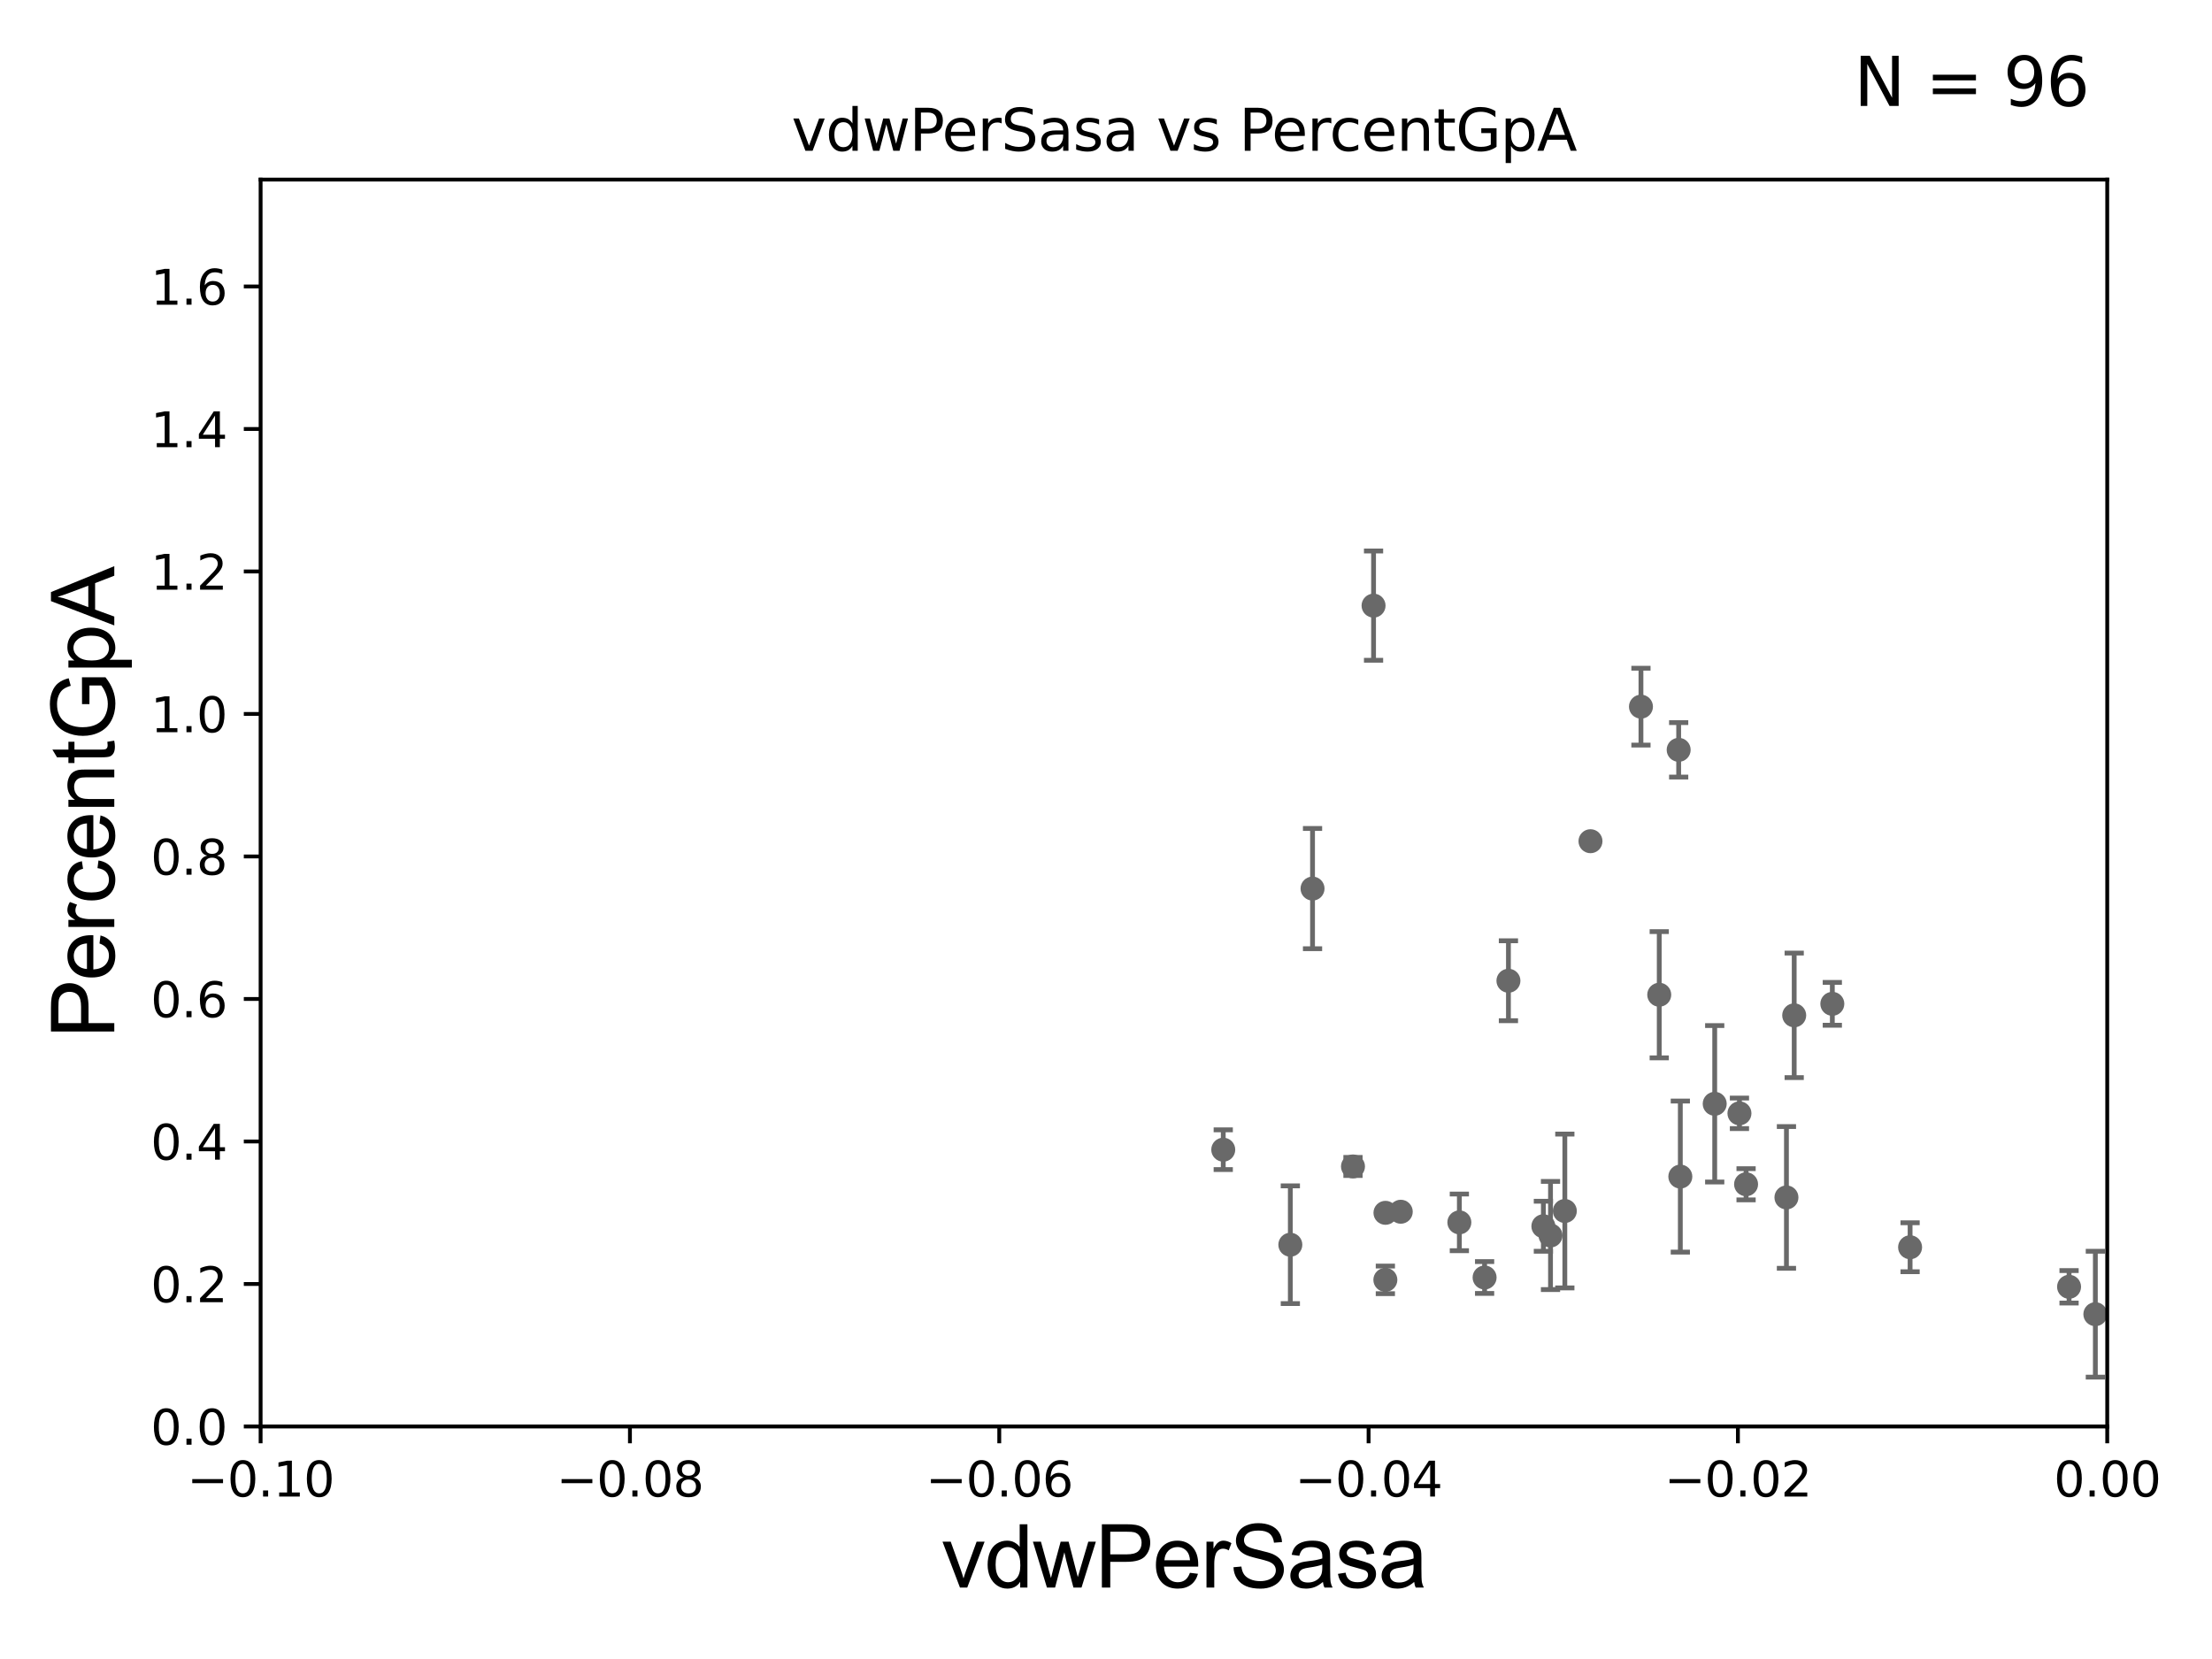 <?xml version="1.0" encoding="utf-8" standalone="no"?>
<!DOCTYPE svg PUBLIC "-//W3C//DTD SVG 1.1//EN"
  "http://www.w3.org/Graphics/SVG/1.1/DTD/svg11.dtd">
<svg xmlns:xlink="http://www.w3.org/1999/xlink" width="460.8pt" height="345.6pt" viewBox="0 0 460.8 345.6" xmlns="http://www.w3.org/2000/svg" version="1.1">
 <defs>
  <style type="text/css">*{stroke-linejoin: round; stroke-linecap: butt}</style>
 </defs>
 <g id="figure_1">
  <g id="patch_1">
   <path d="M 0 345.6 
L 460.8 345.6 
L 460.8 0 
L 0 0 
z
" style="fill: #ffffff"/>
  </g>
  <g id="axes_1">
   <g id="patch_2">
    <path d="M 54.29 297.16 
L 438.975 297.16 
L 438.975 37.411 
L 54.29 37.411 
z
" style="fill: #ffffff"/>
   </g>
   <g id="PathCollection_1">
    <defs>
     <path id="mdef0ebddae" d="M 0 1.118 
C 0.297 1.118 0.581 1 0.791 0.791 
C 1 0.581 1.118 0.297 1.118 0 
C 1.118 -0.297 1 -0.581 0.791 -0.791 
C 0.581 -1 0.297 -1.118 0 -1.118 
C -0.297 -1.118 -0.581 -1 -0.791 -0.791 
C -1 -0.581 -1.118 -0.297 -1.118 0 
C -1.118 0.297 -1 0.581 -0.791 0.791 
C -0.581 1 -0.297 1.118 0 1.118 
z
" style="stroke: #696969"/>
    </defs>
    <g clip-path="url(#paad02ae0f6)">
     <use xlink:href="#mdef0ebddae" x="33178.6" y="270.071" style="fill: #696969; stroke: #696969"/>
     <use xlink:href="#mdef0ebddae" x="1162.928" y="270.224" style="fill: #696969; stroke: #696969"/>
     <use xlink:href="#mdef0ebddae" x="797.753" y="259.385" style="fill: #696969; stroke: #696969"/>
     <use xlink:href="#mdef0ebddae" x="578.893" y="259.074" style="fill: #696969; stroke: #696969"/>
     <use xlink:href="#mdef0ebddae" x="357.205" y="229.943" style="fill: #696969; stroke: #696969"/>
     <use xlink:href="#mdef0ebddae" x="562.268" y="262.321" style="fill: #696969; stroke: #696969"/>
     <use xlink:href="#mdef0ebddae" x="331.326" y="175.238" style="fill: #696969; stroke: #696969"/>
     <use xlink:href="#mdef0ebddae" x="288.617" y="252.653" style="fill: #696969; stroke: #696969"/>
     <use xlink:href="#mdef0ebddae" x="1442.75" y="263.696" style="fill: #696969; stroke: #696969"/>
     <use xlink:href="#mdef0ebddae" x="33178.6" y="261.256" style="fill: #696969; stroke: #696969"/>
     <use xlink:href="#mdef0ebddae" x="33178.6" y="242.553" style="fill: #696969; stroke: #696969"/>
     <use xlink:href="#mdef0ebddae" x="2653.765" y="242.327" style="fill: #696969; stroke: #696969"/>
     <use xlink:href="#mdef0ebddae" x="33178.6" y="250.429" style="fill: #696969; stroke: #696969"/>
     <use xlink:href="#mdef0ebddae" x="33178.6" y="253.857" style="fill: #696969; stroke: #696969"/>
     <use xlink:href="#mdef0ebddae" x="461.784" y="246.483" style="fill: #696969; stroke: #696969"/>
     <use xlink:href="#mdef0ebddae" x="837.781" y="250.135" style="fill: #696969; stroke: #696969"/>
     <use xlink:href="#mdef0ebddae" x="633.446" y="268.127" style="fill: #696969; stroke: #696969"/>
     <use xlink:href="#mdef0ebddae" x="33178.6" y="276.353" style="fill: #696969; stroke: #696969"/>
     <use xlink:href="#mdef0ebddae" x="33178.6" y="273.803" style="fill: #696969; stroke: #696969"/>
     <use xlink:href="#mdef0ebddae" x="304.011" y="254.642" style="fill: #696969; stroke: #696969"/>
     <use xlink:href="#mdef0ebddae" x="1186.252" y="278.551" style="fill: #696969; stroke: #696969"/>
     <use xlink:href="#mdef0ebddae" x="321.514" y="255.447" style="fill: #696969; stroke: #696969"/>
     <use xlink:href="#mdef0ebddae" x="33178.6" y="255.448" style="fill: #696969; stroke: #696969"/>
     <use xlink:href="#mdef0ebddae" x="33178.6" y="242.995" style="fill: #696969; stroke: #696969"/>
     <use xlink:href="#mdef0ebddae" x="281.851" y="242.994" style="fill: #696969; stroke: #696969"/>
     <use xlink:href="#mdef0ebddae" x="345.65" y="207.222" style="fill: #696969; stroke: #696969"/>
     <use xlink:href="#mdef0ebddae" x="526.818" y="269.65" style="fill: #696969; stroke: #696969"/>
     <use xlink:href="#mdef0ebddae" x="463.151" y="266.478" style="fill: #696969; stroke: #696969"/>
     <use xlink:href="#mdef0ebddae" x="559.27" y="252.565" style="fill: #696969; stroke: #696969"/>
     <use xlink:href="#mdef0ebddae" x="1250.849" y="244.373" style="fill: #696969; stroke: #696969"/>
     <use xlink:href="#mdef0ebddae" x="291.804" y="252.427" style="fill: #696969; stroke: #696969"/>
     <use xlink:href="#mdef0ebddae" x="268.8" y="259.299" style="fill: #696969; stroke: #696969"/>
     <use xlink:href="#mdef0ebddae" x="1353.907" y="277.915" style="fill: #696969; stroke: #696969"/>
     <use xlink:href="#mdef0ebddae" x="273.426" y="185.108" style="fill: #696969; stroke: #696969"/>
     <use xlink:href="#mdef0ebddae" x="442.759" y="251.982" style="fill: #696969; stroke: #696969"/>
     <use xlink:href="#mdef0ebddae" x="9501.322" y="191.818" style="fill: #696969; stroke: #696969"/>
     <use xlink:href="#mdef0ebddae" x="522.226" y="257.942" style="fill: #696969; stroke: #696969"/>
     <use xlink:href="#mdef0ebddae" x="536.458" y="256.297" style="fill: #696969; stroke: #696969"/>
     <use xlink:href="#mdef0ebddae" x="314.234" y="204.308" style="fill: #696969; stroke: #696969"/>
     <use xlink:href="#mdef0ebddae" x="538.294" y="260.297" style="fill: #696969; stroke: #696969"/>
     <use xlink:href="#mdef0ebddae" x="286.137" y="126.165" style="fill: #696969; stroke: #696969"/>
     <use xlink:href="#mdef0ebddae" x="309.268" y="266.127" style="fill: #696969; stroke: #696969"/>
     <use xlink:href="#mdef0ebddae" x="858.936" y="259.243" style="fill: #696969; stroke: #696969"/>
     <use xlink:href="#mdef0ebddae" x="714.254" y="179.908" style="fill: #696969; stroke: #696969"/>
     <use xlink:href="#mdef0ebddae" x="19341.605" y="183.593" style="fill: #696969; stroke: #696969"/>
     <use xlink:href="#mdef0ebddae" x="431.024" y="268.063" style="fill: #696969; stroke: #696969"/>
     <use xlink:href="#mdef0ebddae" x="3487.836" y="218.035" style="fill: #696969; stroke: #696969"/>
     <use xlink:href="#mdef0ebddae" x="349.698" y="156.205" style="fill: #696969; stroke: #696969"/>
     <use xlink:href="#mdef0ebddae" x="436.501" y="273.769" style="fill: #696969; stroke: #696969"/>
     <use xlink:href="#mdef0ebddae" x="372.149" y="249.448" style="fill: #696969; stroke: #696969"/>
     <use xlink:href="#mdef0ebddae" x="507.282" y="260.788" style="fill: #696969; stroke: #696969"/>
     <use xlink:href="#mdef0ebddae" x="254.825" y="239.501" style="fill: #696969; stroke: #696969"/>
     <use xlink:href="#mdef0ebddae" x="6139.967" y="262.158" style="fill: #696969; stroke: #696969"/>
     <use xlink:href="#mdef0ebddae" x="9627.485" y="271.087" style="fill: #696969; stroke: #696969"/>
     <use xlink:href="#mdef0ebddae" x="22511.984" y="173.206" style="fill: #696969; stroke: #696969"/>
     <use xlink:href="#mdef0ebddae" x="33178.6" y="173.334" style="fill: #696969; stroke: #696969"/>
     <use xlink:href="#mdef0ebddae" x="33178.6" y="251.966" style="fill: #696969; stroke: #696969"/>
     <use xlink:href="#mdef0ebddae" x="818.868" y="251.934" style="fill: #696969; stroke: #696969"/>
     <use xlink:href="#mdef0ebddae" x="33178.6" y="253.133" style="fill: #696969; stroke: #696969"/>
     <use xlink:href="#mdef0ebddae" x="33178.6" y="261.641" style="fill: #696969; stroke: #696969"/>
     <use xlink:href="#mdef0ebddae" x="2182.371" y="261.085" style="fill: #696969; stroke: #696969"/>
     <use xlink:href="#mdef0ebddae" x="33178.6" y="256.494" style="fill: #696969; stroke: #696969"/>
     <use xlink:href="#mdef0ebddae" x="33178.6" y="255.98" style="fill: #696969; stroke: #696969"/>
     <use xlink:href="#mdef0ebddae" x="788.64" y="255.584" style="fill: #696969; stroke: #696969"/>
     <use xlink:href="#mdef0ebddae" x="722.093" y="265.993" style="fill: #696969; stroke: #696969"/>
     <use xlink:href="#mdef0ebddae" x="445.853" y="255.446" style="fill: #696969; stroke: #696969"/>
     <use xlink:href="#mdef0ebddae" x="363.74" y="246.703" style="fill: #696969; stroke: #696969"/>
     <use xlink:href="#mdef0ebddae" x="14092.386" y="273.313" style="fill: #696969; stroke: #696969"/>
     <use xlink:href="#mdef0ebddae" x="397.907" y="259.826" style="fill: #696969; stroke: #696969"/>
     <use xlink:href="#mdef0ebddae" x="1635.536" y="277.527" style="fill: #696969; stroke: #696969"/>
     <use xlink:href="#mdef0ebddae" x="630.23" y="261.55" style="fill: #696969; stroke: #696969"/>
     <use xlink:href="#mdef0ebddae" x="33178.6" y="261.621" style="fill: #696969; stroke: #696969"/>
     <use xlink:href="#mdef0ebddae" x="33178.6" y="245.076" style="fill: #696969; stroke: #696969"/>
     <use xlink:href="#mdef0ebddae" x="670.05" y="245.001" style="fill: #696969; stroke: #696969"/>
     <use xlink:href="#mdef0ebddae" x="1060.107" y="254.293" style="fill: #696969; stroke: #696969"/>
     <use xlink:href="#mdef0ebddae" x="1546.644" y="274.156" style="fill: #696969; stroke: #696969"/>
     <use xlink:href="#mdef0ebddae" x="33178.6" y="274.106" style="fill: #696969; stroke: #696969"/>
     <use xlink:href="#mdef0ebddae" x="33178.6" y="231.969" style="fill: #696969; stroke: #696969"/>
     <use xlink:href="#mdef0ebddae" x="362.358" y="231.928" style="fill: #696969; stroke: #696969"/>
     <use xlink:href="#mdef0ebddae" x="1219.141" y="263.714" style="fill: #696969; stroke: #696969"/>
     <use xlink:href="#mdef0ebddae" x="325.983" y="252.272" style="fill: #696969; stroke: #696969"/>
     <use xlink:href="#mdef0ebddae" x="341.841" y="147.21" style="fill: #696969; stroke: #696969"/>
     <use xlink:href="#mdef0ebddae" x="1034.598" y="147.604" style="fill: #696969; stroke: #696969"/>
     <use xlink:href="#mdef0ebddae" x="373.765" y="211.513" style="fill: #696969; stroke: #696969"/>
     <use xlink:href="#mdef0ebddae" x="872.028" y="261.876" style="fill: #696969; stroke: #696969"/>
     <use xlink:href="#mdef0ebddae" x="350.043" y="245.104" style="fill: #696969; stroke: #696969"/>
     <use xlink:href="#mdef0ebddae" x="23869.931" y="274.341" style="fill: #696969; stroke: #696969"/>
     <use xlink:href="#mdef0ebddae" x="8627.377" y="268.053" style="fill: #696969; stroke: #696969"/>
     <use xlink:href="#mdef0ebddae" x="1818.817" y="272.43" style="fill: #696969; stroke: #696969"/>
     <use xlink:href="#mdef0ebddae" x="684.096" y="262.587" style="fill: #696969; stroke: #696969"/>
     <use xlink:href="#mdef0ebddae" x="381.707" y="209.115" style="fill: #696969; stroke: #696969"/>
     <use xlink:href="#mdef0ebddae" x="33178.6" y="210.276" style="fill: #696969; stroke: #696969"/>
     <use xlink:href="#mdef0ebddae" x="33178.6" y="168.428" style="fill: #696969; stroke: #696969"/>
     <use xlink:href="#mdef0ebddae" x="550.567" y="166.435" style="fill: #696969; stroke: #696969"/>
     <use xlink:href="#mdef0ebddae" x="288.596" y="266.616" style="fill: #696969; stroke: #696969"/>
     <use xlink:href="#mdef0ebddae" x="993.267" y="275.812" style="fill: #696969; stroke: #696969"/>
     <use xlink:href="#mdef0ebddae" x="33178.6" y="275.651" style="fill: #696969; stroke: #696969"/>
     <use xlink:href="#mdef0ebddae" x="33178.6" y="257.421" style="fill: #696969; stroke: #696969"/>
     <use xlink:href="#mdef0ebddae" x="322.999" y="257.375" style="fill: #696969; stroke: #696969"/>
    </g>
   </g>
   <g id="matplotlib.axis_1">
    <g id="xtick_1">
     <g id="line2d_1">
      <defs>
       <path id="mdb84518192" d="M 0 0 
L 0 3.5 
" style="stroke: #000000; stroke-width: 0.8"/>
      </defs>
      <g>
       <use xlink:href="#mdb84518192" x="54.29" y="297.16" style="stroke: #000000; stroke-width: 0.8"/>
      </g>
     </g>
     <g id="text_1">
      <!-- −0.10 -->
      <g transform="translate(38.967 311.758)scale(0.1 -0.1)">
       <defs>
        <path id="DejaVuSans-2212" d="M 678 2272 
L 4684 2272 
L 4684 1741 
L 678 1741 
L 678 2272 
z
" transform="scale(0.016)"/>
        <path id="DejaVuSans-30" d="M 2034 4250 
Q 1547 4250 1301 3770 
Q 1056 3291 1056 2328 
Q 1056 1369 1301 889 
Q 1547 409 2034 409 
Q 2525 409 2770 889 
Q 3016 1369 3016 2328 
Q 3016 3291 2770 3770 
Q 2525 4250 2034 4250 
z
M 2034 4750 
Q 2819 4750 3233 4129 
Q 3647 3509 3647 2328 
Q 3647 1150 3233 529 
Q 2819 -91 2034 -91 
Q 1250 -91 836 529 
Q 422 1150 422 2328 
Q 422 3509 836 4129 
Q 1250 4750 2034 4750 
z
" transform="scale(0.016)"/>
        <path id="DejaVuSans-2e" d="M 684 794 
L 1344 794 
L 1344 0 
L 684 0 
L 684 794 
z
" transform="scale(0.016)"/>
        <path id="DejaVuSans-31" d="M 794 531 
L 1825 531 
L 1825 4091 
L 703 3866 
L 703 4441 
L 1819 4666 
L 2450 4666 
L 2450 531 
L 3481 531 
L 3481 0 
L 794 0 
L 794 531 
z
" transform="scale(0.016)"/>
       </defs>
       <use xlink:href="#DejaVuSans-2212"/>
       <use xlink:href="#DejaVuSans-30" x="83.789"/>
       <use xlink:href="#DejaVuSans-2e" x="147.412"/>
       <use xlink:href="#DejaVuSans-31" x="179.199"/>
       <use xlink:href="#DejaVuSans-30" x="242.822"/>
      </g>
     </g>
    </g>
    <g id="xtick_2">
     <g id="line2d_2">
      <g>
       <use xlink:href="#mdb84518192" x="131.227" y="297.16" style="stroke: #000000; stroke-width: 0.8"/>
      </g>
     </g>
     <g id="text_2">
      <!-- −0.08 -->
      <g transform="translate(115.904 311.758)scale(0.1 -0.1)">
       <defs>
        <path id="DejaVuSans-38" d="M 2034 2216 
Q 1584 2216 1326 1975 
Q 1069 1734 1069 1313 
Q 1069 891 1326 650 
Q 1584 409 2034 409 
Q 2484 409 2743 651 
Q 3003 894 3003 1313 
Q 3003 1734 2745 1975 
Q 2488 2216 2034 2216 
z
M 1403 2484 
Q 997 2584 770 2862 
Q 544 3141 544 3541 
Q 544 4100 942 4425 
Q 1341 4750 2034 4750 
Q 2731 4750 3128 4425 
Q 3525 4100 3525 3541 
Q 3525 3141 3298 2862 
Q 3072 2584 2669 2484 
Q 3125 2378 3379 2068 
Q 3634 1759 3634 1313 
Q 3634 634 3220 271 
Q 2806 -91 2034 -91 
Q 1263 -91 848 271 
Q 434 634 434 1313 
Q 434 1759 690 2068 
Q 947 2378 1403 2484 
z
M 1172 3481 
Q 1172 3119 1398 2916 
Q 1625 2713 2034 2713 
Q 2441 2713 2670 2916 
Q 2900 3119 2900 3481 
Q 2900 3844 2670 4047 
Q 2441 4250 2034 4250 
Q 1625 4250 1398 4047 
Q 1172 3844 1172 3481 
z
" transform="scale(0.016)"/>
       </defs>
       <use xlink:href="#DejaVuSans-2212"/>
       <use xlink:href="#DejaVuSans-30" x="83.789"/>
       <use xlink:href="#DejaVuSans-2e" x="147.412"/>
       <use xlink:href="#DejaVuSans-30" x="179.199"/>
       <use xlink:href="#DejaVuSans-38" x="242.822"/>
      </g>
     </g>
    </g>
    <g id="xtick_3">
     <g id="line2d_3">
      <g>
       <use xlink:href="#mdb84518192" x="208.164" y="297.16" style="stroke: #000000; stroke-width: 0.8"/>
      </g>
     </g>
     <g id="text_3">
      <!-- −0.06 -->
      <g transform="translate(192.841 311.758)scale(0.1 -0.1)">
       <defs>
        <path id="DejaVuSans-36" d="M 2113 2584 
Q 1688 2584 1439 2293 
Q 1191 2003 1191 1497 
Q 1191 994 1439 701 
Q 1688 409 2113 409 
Q 2538 409 2786 701 
Q 3034 994 3034 1497 
Q 3034 2003 2786 2293 
Q 2538 2584 2113 2584 
z
M 3366 4563 
L 3366 3988 
Q 3128 4100 2886 4159 
Q 2644 4219 2406 4219 
Q 1781 4219 1451 3797 
Q 1122 3375 1075 2522 
Q 1259 2794 1537 2939 
Q 1816 3084 2150 3084 
Q 2853 3084 3261 2657 
Q 3669 2231 3669 1497 
Q 3669 778 3244 343 
Q 2819 -91 2113 -91 
Q 1303 -91 875 529 
Q 447 1150 447 2328 
Q 447 3434 972 4092 
Q 1497 4750 2381 4750 
Q 2619 4750 2861 4703 
Q 3103 4656 3366 4563 
z
" transform="scale(0.016)"/>
       </defs>
       <use xlink:href="#DejaVuSans-2212"/>
       <use xlink:href="#DejaVuSans-30" x="83.789"/>
       <use xlink:href="#DejaVuSans-2e" x="147.412"/>
       <use xlink:href="#DejaVuSans-30" x="179.199"/>
       <use xlink:href="#DejaVuSans-36" x="242.822"/>
      </g>
     </g>
    </g>
    <g id="xtick_4">
     <g id="line2d_4">
      <g>
       <use xlink:href="#mdb84518192" x="285.101" y="297.16" style="stroke: #000000; stroke-width: 0.8"/>
      </g>
     </g>
     <g id="text_4">
      <!-- −0.04 -->
      <g transform="translate(269.778 311.758)scale(0.1 -0.1)">
       <defs>
        <path id="DejaVuSans-34" d="M 2419 4116 
L 825 1625 
L 2419 1625 
L 2419 4116 
z
M 2253 4666 
L 3047 4666 
L 3047 1625 
L 3713 1625 
L 3713 1100 
L 3047 1100 
L 3047 0 
L 2419 0 
L 2419 1100 
L 313 1100 
L 313 1709 
L 2253 4666 
z
" transform="scale(0.016)"/>
       </defs>
       <use xlink:href="#DejaVuSans-2212"/>
       <use xlink:href="#DejaVuSans-30" x="83.789"/>
       <use xlink:href="#DejaVuSans-2e" x="147.412"/>
       <use xlink:href="#DejaVuSans-30" x="179.199"/>
       <use xlink:href="#DejaVuSans-34" x="242.822"/>
      </g>
     </g>
    </g>
    <g id="xtick_5">
     <g id="line2d_5">
      <g>
       <use xlink:href="#mdb84518192" x="362.038" y="297.16" style="stroke: #000000; stroke-width: 0.8"/>
      </g>
     </g>
     <g id="text_5">
      <!-- −0.02 -->
      <g transform="translate(346.715 311.758)scale(0.1 -0.1)">
       <defs>
        <path id="DejaVuSans-32" d="M 1228 531 
L 3431 531 
L 3431 0 
L 469 0 
L 469 531 
Q 828 903 1448 1529 
Q 2069 2156 2228 2338 
Q 2531 2678 2651 2914 
Q 2772 3150 2772 3378 
Q 2772 3750 2511 3984 
Q 2250 4219 1831 4219 
Q 1534 4219 1204 4116 
Q 875 4013 500 3803 
L 500 4441 
Q 881 4594 1212 4672 
Q 1544 4750 1819 4750 
Q 2544 4750 2975 4387 
Q 3406 4025 3406 3419 
Q 3406 3131 3298 2873 
Q 3191 2616 2906 2266 
Q 2828 2175 2409 1742 
Q 1991 1309 1228 531 
z
" transform="scale(0.016)"/>
       </defs>
       <use xlink:href="#DejaVuSans-2212"/>
       <use xlink:href="#DejaVuSans-30" x="83.789"/>
       <use xlink:href="#DejaVuSans-2e" x="147.412"/>
       <use xlink:href="#DejaVuSans-30" x="179.199"/>
       <use xlink:href="#DejaVuSans-32" x="242.822"/>
      </g>
     </g>
    </g>
    <g id="xtick_6">
     <g id="line2d_6">
      <g>
       <use xlink:href="#mdb84518192" x="438.975" y="297.16" style="stroke: #000000; stroke-width: 0.8"/>
      </g>
     </g>
     <g id="text_6">
      <!-- 0.00 -->
      <g transform="translate(427.842 311.758)scale(0.1 -0.1)">
       <use xlink:href="#DejaVuSans-30"/>
       <use xlink:href="#DejaVuSans-2e" x="63.623"/>
       <use xlink:href="#DejaVuSans-30" x="95.41"/>
       <use xlink:href="#DejaVuSans-30" x="159.033"/>
      </g>
     </g>
    </g>
    <g id="text_7">
     <!-- vdwPerSasa -->
     <g transform="translate(196.11 330.722)scale(0.18 -0.18)">
      <defs>
       <path id="ArialMT-76" d="M 1344 0 
L 81 3319 
L 675 3319 
L 1388 1331 
Q 1503 1009 1600 663 
Q 1675 925 1809 1294 
L 2547 3319 
L 3125 3319 
L 1869 0 
L 1344 0 
z
" transform="scale(0.016)"/>
       <path id="ArialMT-64" d="M 2575 0 
L 2575 419 
Q 2259 -75 1647 -75 
Q 1250 -75 917 144 
Q 584 363 401 755 
Q 219 1147 219 1656 
Q 219 2153 384 2558 
Q 550 2963 881 3178 
Q 1213 3394 1622 3394 
Q 1922 3394 2156 3267 
Q 2391 3141 2538 2938 
L 2538 4581 
L 3097 4581 
L 3097 0 
L 2575 0 
z
M 797 1656 
Q 797 1019 1065 703 
Q 1334 388 1700 388 
Q 2069 388 2326 689 
Q 2584 991 2584 1609 
Q 2584 2291 2321 2609 
Q 2059 2928 1675 2928 
Q 1300 2928 1048 2622 
Q 797 2316 797 1656 
z
" transform="scale(0.016)"/>
       <path id="ArialMT-77" d="M 1034 0 
L 19 3319 
L 600 3319 
L 1128 1403 
L 1325 691 
Q 1338 744 1497 1375 
L 2025 3319 
L 2603 3319 
L 3100 1394 
L 3266 759 
L 3456 1400 
L 4025 3319 
L 4572 3319 
L 3534 0 
L 2950 0 
L 2422 1988 
L 2294 2553 
L 1622 0 
L 1034 0 
z
" transform="scale(0.016)"/>
       <path id="ArialMT-50" d="M 494 0 
L 494 4581 
L 2222 4581 
Q 2678 4581 2919 4538 
Q 3256 4481 3484 4323 
Q 3713 4166 3852 3881 
Q 3991 3597 3991 3256 
Q 3991 2672 3619 2267 
Q 3247 1863 2275 1863 
L 1100 1863 
L 1100 0 
L 494 0 
z
M 1100 2403 
L 2284 2403 
Q 2872 2403 3119 2622 
Q 3366 2841 3366 3238 
Q 3366 3525 3220 3729 
Q 3075 3934 2838 4000 
Q 2684 4041 2272 4041 
L 1100 4041 
L 1100 2403 
z
" transform="scale(0.016)"/>
       <path id="ArialMT-65" d="M 2694 1069 
L 3275 997 
Q 3138 488 2766 206 
Q 2394 -75 1816 -75 
Q 1088 -75 661 373 
Q 234 822 234 1631 
Q 234 2469 665 2931 
Q 1097 3394 1784 3394 
Q 2450 3394 2872 2941 
Q 3294 2488 3294 1666 
Q 3294 1616 3291 1516 
L 816 1516 
Q 847 969 1125 678 
Q 1403 388 1819 388 
Q 2128 388 2347 550 
Q 2566 713 2694 1069 
z
M 847 1978 
L 2700 1978 
Q 2663 2397 2488 2606 
Q 2219 2931 1791 2931 
Q 1403 2931 1139 2672 
Q 875 2413 847 1978 
z
" transform="scale(0.016)"/>
       <path id="ArialMT-72" d="M 416 0 
L 416 3319 
L 922 3319 
L 922 2816 
Q 1116 3169 1280 3281 
Q 1444 3394 1641 3394 
Q 1925 3394 2219 3213 
L 2025 2691 
Q 1819 2813 1613 2813 
Q 1428 2813 1281 2702 
Q 1134 2591 1072 2394 
Q 978 2094 978 1738 
L 978 0 
L 416 0 
z
" transform="scale(0.016)"/>
       <path id="ArialMT-53" d="M 288 1472 
L 859 1522 
Q 900 1178 1048 958 
Q 1197 738 1509 602 
Q 1822 466 2213 466 
Q 2559 466 2825 569 
Q 3091 672 3220 851 
Q 3350 1031 3350 1244 
Q 3350 1459 3225 1620 
Q 3100 1781 2813 1891 
Q 2628 1963 1997 2114 
Q 1366 2266 1113 2400 
Q 784 2572 623 2826 
Q 463 3081 463 3397 
Q 463 3744 659 4045 
Q 856 4347 1234 4503 
Q 1613 4659 2075 4659 
Q 2584 4659 2973 4495 
Q 3363 4331 3572 4012 
Q 3781 3694 3797 3291 
L 3216 3247 
Q 3169 3681 2898 3903 
Q 2628 4125 2100 4125 
Q 1550 4125 1298 3923 
Q 1047 3722 1047 3438 
Q 1047 3191 1225 3031 
Q 1400 2872 2139 2705 
Q 2878 2538 3153 2413 
Q 3553 2228 3743 1945 
Q 3934 1663 3934 1294 
Q 3934 928 3725 604 
Q 3516 281 3123 101 
Q 2731 -78 2241 -78 
Q 1619 -78 1198 103 
Q 778 284 539 648 
Q 300 1013 288 1472 
z
" transform="scale(0.016)"/>
       <path id="ArialMT-61" d="M 2588 409 
Q 2275 144 1986 34 
Q 1697 -75 1366 -75 
Q 819 -75 525 192 
Q 231 459 231 875 
Q 231 1119 342 1320 
Q 453 1522 633 1644 
Q 813 1766 1038 1828 
Q 1203 1872 1538 1913 
Q 2219 1994 2541 2106 
Q 2544 2222 2544 2253 
Q 2544 2597 2384 2738 
Q 2169 2928 1744 2928 
Q 1347 2928 1158 2789 
Q 969 2650 878 2297 
L 328 2372 
Q 403 2725 575 2942 
Q 747 3159 1072 3276 
Q 1397 3394 1825 3394 
Q 2250 3394 2515 3294 
Q 2781 3194 2906 3042 
Q 3031 2891 3081 2659 
Q 3109 2516 3109 2141 
L 3109 1391 
Q 3109 606 3145 398 
Q 3181 191 3288 0 
L 2700 0 
Q 2613 175 2588 409 
z
M 2541 1666 
Q 2234 1541 1622 1453 
Q 1275 1403 1131 1340 
Q 988 1278 909 1158 
Q 831 1038 831 891 
Q 831 666 1001 516 
Q 1172 366 1500 366 
Q 1825 366 2078 508 
Q 2331 650 2450 897 
Q 2541 1088 2541 1459 
L 2541 1666 
z
" transform="scale(0.016)"/>
       <path id="ArialMT-73" d="M 197 991 
L 753 1078 
Q 800 744 1014 566 
Q 1228 388 1613 388 
Q 2000 388 2187 545 
Q 2375 703 2375 916 
Q 2375 1106 2209 1216 
Q 2094 1291 1634 1406 
Q 1016 1563 777 1677 
Q 538 1791 414 1992 
Q 291 2194 291 2438 
Q 291 2659 392 2848 
Q 494 3038 669 3163 
Q 800 3259 1026 3326 
Q 1253 3394 1513 3394 
Q 1903 3394 2198 3281 
Q 2494 3169 2634 2976 
Q 2775 2784 2828 2463 
L 2278 2388 
Q 2241 2644 2061 2787 
Q 1881 2931 1553 2931 
Q 1166 2931 1000 2803 
Q 834 2675 834 2503 
Q 834 2394 903 2306 
Q 972 2216 1119 2156 
Q 1203 2125 1616 2013 
Q 2213 1853 2448 1751 
Q 2684 1650 2818 1456 
Q 2953 1263 2953 975 
Q 2953 694 2789 445 
Q 2625 197 2315 61 
Q 2006 -75 1616 -75 
Q 969 -75 630 194 
Q 291 463 197 991 
z
" transform="scale(0.016)"/>
      </defs>
      <use xlink:href="#ArialMT-76"/>
      <use xlink:href="#ArialMT-64" x="50"/>
      <use xlink:href="#ArialMT-77" x="105.615"/>
      <use xlink:href="#ArialMT-50" x="177.832"/>
      <use xlink:href="#ArialMT-65" x="244.531"/>
      <use xlink:href="#ArialMT-72" x="300.146"/>
      <use xlink:href="#ArialMT-53" x="333.447"/>
      <use xlink:href="#ArialMT-61" x="400.146"/>
      <use xlink:href="#ArialMT-73" x="455.762"/>
      <use xlink:href="#ArialMT-61" x="505.762"/>
     </g>
    </g>
   </g>
   <g id="matplotlib.axis_2">
    <g id="ytick_1">
     <g id="line2d_7">
      <defs>
       <path id="mc71192964c" d="M 0 0 
L -3.5 0 
" style="stroke: #000000; stroke-width: 0.8"/>
      </defs>
      <g>
       <use xlink:href="#mc71192964c" x="54.29" y="297.16" style="stroke: #000000; stroke-width: 0.8"/>
      </g>
     </g>
     <g id="text_8">
      <!-- 0.0 -->
      <g transform="translate(31.387 300.959)scale(0.1 -0.1)">
       <use xlink:href="#DejaVuSans-30"/>
       <use xlink:href="#DejaVuSans-2e" x="63.623"/>
       <use xlink:href="#DejaVuSans-30" x="95.41"/>
      </g>
     </g>
    </g>
    <g id="ytick_2">
     <g id="line2d_8">
      <g>
       <use xlink:href="#mc71192964c" x="54.29" y="267.474" style="stroke: #000000; stroke-width: 0.8"/>
      </g>
     </g>
     <g id="text_9">
      <!-- 0.2 -->
      <g transform="translate(31.387 271.274)scale(0.1 -0.1)">
       <use xlink:href="#DejaVuSans-30"/>
       <use xlink:href="#DejaVuSans-2e" x="63.623"/>
       <use xlink:href="#DejaVuSans-32" x="95.41"/>
      </g>
     </g>
    </g>
    <g id="ytick_3">
     <g id="line2d_9">
      <g>
       <use xlink:href="#mc71192964c" x="54.29" y="237.789" style="stroke: #000000; stroke-width: 0.8"/>
      </g>
     </g>
     <g id="text_10">
      <!-- 0.4 -->
      <g transform="translate(31.387 241.588)scale(0.1 -0.1)">
       <use xlink:href="#DejaVuSans-30"/>
       <use xlink:href="#DejaVuSans-2e" x="63.623"/>
       <use xlink:href="#DejaVuSans-34" x="95.41"/>
      </g>
     </g>
    </g>
    <g id="ytick_4">
     <g id="line2d_10">
      <g>
       <use xlink:href="#mc71192964c" x="54.29" y="208.103" style="stroke: #000000; stroke-width: 0.8"/>
      </g>
     </g>
     <g id="text_11">
      <!-- 0.6 -->
      <g transform="translate(31.387 211.902)scale(0.1 -0.1)">
       <use xlink:href="#DejaVuSans-30"/>
       <use xlink:href="#DejaVuSans-2e" x="63.623"/>
       <use xlink:href="#DejaVuSans-36" x="95.41"/>
      </g>
     </g>
    </g>
    <g id="ytick_5">
     <g id="line2d_11">
      <g>
       <use xlink:href="#mc71192964c" x="54.29" y="178.418" style="stroke: #000000; stroke-width: 0.8"/>
      </g>
     </g>
     <g id="text_12">
      <!-- 0.8 -->
      <g transform="translate(31.387 182.217)scale(0.1 -0.1)">
       <use xlink:href="#DejaVuSans-30"/>
       <use xlink:href="#DejaVuSans-2e" x="63.623"/>
       <use xlink:href="#DejaVuSans-38" x="95.41"/>
      </g>
     </g>
    </g>
    <g id="ytick_6">
     <g id="line2d_12">
      <g>
       <use xlink:href="#mc71192964c" x="54.29" y="148.732" style="stroke: #000000; stroke-width: 0.8"/>
      </g>
     </g>
     <g id="text_13">
      <!-- 1.0 -->
      <g transform="translate(31.387 152.531)scale(0.1 -0.1)">
       <use xlink:href="#DejaVuSans-31"/>
       <use xlink:href="#DejaVuSans-2e" x="63.623"/>
       <use xlink:href="#DejaVuSans-30" x="95.41"/>
      </g>
     </g>
    </g>
    <g id="ytick_7">
     <g id="line2d_13">
      <g>
       <use xlink:href="#mc71192964c" x="54.29" y="119.047" style="stroke: #000000; stroke-width: 0.8"/>
      </g>
     </g>
     <g id="text_14">
      <!-- 1.2 -->
      <g transform="translate(31.387 122.846)scale(0.1 -0.1)">
       <use xlink:href="#DejaVuSans-31"/>
       <use xlink:href="#DejaVuSans-2e" x="63.623"/>
       <use xlink:href="#DejaVuSans-32" x="95.41"/>
      </g>
     </g>
    </g>
    <g id="ytick_8">
     <g id="line2d_14">
      <g>
       <use xlink:href="#mc71192964c" x="54.29" y="89.361" style="stroke: #000000; stroke-width: 0.8"/>
      </g>
     </g>
     <g id="text_15">
      <!-- 1.4 -->
      <g transform="translate(31.387 93.16)scale(0.1 -0.1)">
       <use xlink:href="#DejaVuSans-31"/>
       <use xlink:href="#DejaVuSans-2e" x="63.623"/>
       <use xlink:href="#DejaVuSans-34" x="95.41"/>
      </g>
     </g>
    </g>
    <g id="ytick_9">
     <g id="line2d_15">
      <g>
       <use xlink:href="#mc71192964c" x="54.29" y="59.675" style="stroke: #000000; stroke-width: 0.8"/>
      </g>
     </g>
     <g id="text_16">
      <!-- 1.6 -->
      <g transform="translate(31.387 63.475)scale(0.1 -0.1)">
       <use xlink:href="#DejaVuSans-31"/>
       <use xlink:href="#DejaVuSans-2e" x="63.623"/>
       <use xlink:href="#DejaVuSans-36" x="95.41"/>
      </g>
     </g>
    </g>
    <g id="text_17">
     <!-- PercentGpA -->
     <g transform="translate(23.809 216.309)rotate(-90)scale(0.18 -0.18)">
      <defs>
       <path id="ArialMT-63" d="M 2588 1216 
L 3141 1144 
Q 3050 572 2676 248 
Q 2303 -75 1759 -75 
Q 1078 -75 664 370 
Q 250 816 250 1647 
Q 250 2184 428 2587 
Q 606 2991 970 3192 
Q 1334 3394 1763 3394 
Q 2303 3394 2647 3120 
Q 2991 2847 3088 2344 
L 2541 2259 
Q 2463 2594 2264 2762 
Q 2066 2931 1784 2931 
Q 1359 2931 1093 2626 
Q 828 2322 828 1663 
Q 828 994 1084 691 
Q 1341 388 1753 388 
Q 2084 388 2306 591 
Q 2528 794 2588 1216 
z
" transform="scale(0.016)"/>
       <path id="ArialMT-6e" d="M 422 0 
L 422 3319 
L 928 3319 
L 928 2847 
Q 1294 3394 1984 3394 
Q 2284 3394 2536 3286 
Q 2788 3178 2913 3003 
Q 3038 2828 3088 2588 
Q 3119 2431 3119 2041 
L 3119 0 
L 2556 0 
L 2556 2019 
Q 2556 2363 2490 2533 
Q 2425 2703 2258 2804 
Q 2091 2906 1866 2906 
Q 1506 2906 1245 2678 
Q 984 2450 984 1813 
L 984 0 
L 422 0 
z
" transform="scale(0.016)"/>
       <path id="ArialMT-74" d="M 1650 503 
L 1731 6 
Q 1494 -44 1306 -44 
Q 1000 -44 831 53 
Q 663 150 594 308 
Q 525 466 525 972 
L 525 2881 
L 113 2881 
L 113 3319 
L 525 3319 
L 525 4141 
L 1084 4478 
L 1084 3319 
L 1650 3319 
L 1650 2881 
L 1084 2881 
L 1084 941 
Q 1084 700 1114 631 
Q 1144 563 1211 522 
Q 1278 481 1403 481 
Q 1497 481 1650 503 
z
" transform="scale(0.016)"/>
       <path id="ArialMT-47" d="M 2638 1797 
L 2638 2334 
L 4578 2338 
L 4578 638 
Q 4131 281 3656 101 
Q 3181 -78 2681 -78 
Q 2006 -78 1454 211 
Q 903 500 622 1047 
Q 341 1594 341 2269 
Q 341 2938 620 3517 
Q 900 4097 1425 4378 
Q 1950 4659 2634 4659 
Q 3131 4659 3532 4498 
Q 3934 4338 4162 4050 
Q 4391 3763 4509 3300 
L 3963 3150 
Q 3859 3500 3706 3700 
Q 3553 3900 3268 4020 
Q 2984 4141 2638 4141 
Q 2222 4141 1919 4014 
Q 1616 3888 1430 3681 
Q 1244 3475 1141 3228 
Q 966 2803 966 2306 
Q 966 1694 1177 1281 
Q 1388 869 1791 669 
Q 2194 469 2647 469 
Q 3041 469 3416 620 
Q 3791 772 3984 944 
L 3984 1797 
L 2638 1797 
z
" transform="scale(0.016)"/>
       <path id="ArialMT-70" d="M 422 -1272 
L 422 3319 
L 934 3319 
L 934 2888 
Q 1116 3141 1344 3267 
Q 1572 3394 1897 3394 
Q 2322 3394 2647 3175 
Q 2972 2956 3137 2557 
Q 3303 2159 3303 1684 
Q 3303 1175 3120 767 
Q 2938 359 2589 142 
Q 2241 -75 1856 -75 
Q 1575 -75 1351 44 
Q 1128 163 984 344 
L 984 -1272 
L 422 -1272 
z
M 931 1641 
Q 931 1000 1190 694 
Q 1450 388 1819 388 
Q 2194 388 2461 705 
Q 2728 1022 2728 1688 
Q 2728 2322 2467 2637 
Q 2206 2953 1844 2953 
Q 1484 2953 1207 2617 
Q 931 2281 931 1641 
z
" transform="scale(0.016)"/>
       <path id="ArialMT-41" d="M -9 0 
L 1750 4581 
L 2403 4581 
L 4278 0 
L 3588 0 
L 3053 1388 
L 1138 1388 
L 634 0 
L -9 0 
z
M 1313 1881 
L 2866 1881 
L 2388 3150 
Q 2169 3728 2063 4100 
Q 1975 3659 1816 3225 
L 1313 1881 
z
" transform="scale(0.016)"/>
      </defs>
      <use xlink:href="#ArialMT-50"/>
      <use xlink:href="#ArialMT-65" x="66.699"/>
      <use xlink:href="#ArialMT-72" x="122.314"/>
      <use xlink:href="#ArialMT-63" x="155.615"/>
      <use xlink:href="#ArialMT-65" x="205.615"/>
      <use xlink:href="#ArialMT-6e" x="261.23"/>
      <use xlink:href="#ArialMT-74" x="316.846"/>
      <use xlink:href="#ArialMT-47" x="344.629"/>
      <use xlink:href="#ArialMT-70" x="422.412"/>
      <use xlink:href="#ArialMT-41" x="478.027"/>
     </g>
    </g>
   </g>
   <g id="LineCollection_1">
    <path clip-path="url(#paad02ae0f6)" style="fill: none; stroke: #696969"/>
    <path clip-path="url(#paad02ae0f6)" style="fill: none; stroke: #696969"/>
    <path clip-path="url(#paad02ae0f6)" style="fill: none; stroke: #696969"/>
    <path clip-path="url(#paad02ae0f6)" style="fill: none; stroke: #696969"/>
    <path d="M 357.205 246.236 
L 357.205 213.649 
" clip-path="url(#paad02ae0f6)" style="fill: none; stroke: #696969"/>
    <path clip-path="url(#paad02ae0f6)" style="fill: none; stroke: #696969"/>
    <path d="M 331.326 175.754 
L 331.326 174.721 
" clip-path="url(#paad02ae0f6)" style="fill: none; stroke: #696969"/>
    <path d="M 288.617 253.174 
L 288.617 252.131 
" clip-path="url(#paad02ae0f6)" style="fill: none; stroke: #696969"/>
    <path clip-path="url(#paad02ae0f6)" style="fill: none; stroke: #696969"/>
    <path clip-path="url(#paad02ae0f6)" style="fill: none; stroke: #696969"/>
    <path clip-path="url(#paad02ae0f6)" style="fill: none; stroke: #696969"/>
    <path clip-path="url(#paad02ae0f6)" style="fill: none; stroke: #696969"/>
    <path d="M 461.784 257.298 
L 461.784 235.669 
" clip-path="url(#paad02ae0f6)" style="fill: none; stroke: #696969"/>
    <path clip-path="url(#paad02ae0f6)" style="fill: none; stroke: #696969"/>
    <path clip-path="url(#paad02ae0f6)" style="fill: none; stroke: #696969"/>
    <path clip-path="url(#paad02ae0f6)" style="fill: none; stroke: #696969"/>
    <path d="M 304.011 260.544 
L 304.011 248.741 
" clip-path="url(#paad02ae0f6)" style="fill: none; stroke: #696969"/>
    <path clip-path="url(#paad02ae0f6)" style="fill: none; stroke: #696969"/>
    <path d="M 321.514 260.659 
L 321.514 250.236 
" clip-path="url(#paad02ae0f6)" style="fill: none; stroke: #696969"/>
    <path clip-path="url(#paad02ae0f6)" style="fill: none; stroke: #696969"/>
    <path d="M 281.851 244.877 
L 281.851 241.11 
" clip-path="url(#paad02ae0f6)" style="fill: none; stroke: #696969"/>
    <path d="M 345.65 220.374 
L 345.65 194.071 
" clip-path="url(#paad02ae0f6)" style="fill: none; stroke: #696969"/>
    <path clip-path="url(#paad02ae0f6)" style="fill: none; stroke: #696969"/>
    <path clip-path="url(#paad02ae0f6)" style="fill: none; stroke: #696969"/>
    <path clip-path="url(#paad02ae0f6)" style="fill: none; stroke: #696969"/>
    <path clip-path="url(#paad02ae0f6)" style="fill: none; stroke: #696969"/>
    <path d="M 291.804 253.122 
L 291.804 251.732 
" clip-path="url(#paad02ae0f6)" style="fill: none; stroke: #696969"/>
    <path d="M 268.8 271.56 
L 268.8 247.039 
" clip-path="url(#paad02ae0f6)" style="fill: none; stroke: #696969"/>
    <path clip-path="url(#paad02ae0f6)" style="fill: none; stroke: #696969"/>
    <path d="M 273.426 197.63 
L 273.426 172.586 
" clip-path="url(#paad02ae0f6)" style="fill: none; stroke: #696969"/>
    <path d="M 442.759 264.288 
L 442.759 239.677 
" clip-path="url(#paad02ae0f6)" style="fill: none; stroke: #696969"/>
    <path clip-path="url(#paad02ae0f6)" style="fill: none; stroke: #696969"/>
    <path clip-path="url(#paad02ae0f6)" style="fill: none; stroke: #696969"/>
    <path clip-path="url(#paad02ae0f6)" style="fill: none; stroke: #696969"/>
    <path d="M 314.234 212.633 
L 314.234 195.982 
" clip-path="url(#paad02ae0f6)" style="fill: none; stroke: #696969"/>
    <path clip-path="url(#paad02ae0f6)" style="fill: none; stroke: #696969"/>
    <path d="M 286.137 137.548 
L 286.137 114.781 
" clip-path="url(#paad02ae0f6)" style="fill: none; stroke: #696969"/>
    <path d="M 309.268 269.447 
L 309.268 262.808 
" clip-path="url(#paad02ae0f6)" style="fill: none; stroke: #696969"/>
    <path clip-path="url(#paad02ae0f6)" style="fill: none; stroke: #696969"/>
    <path clip-path="url(#paad02ae0f6)" style="fill: none; stroke: #696969"/>
    <path clip-path="url(#paad02ae0f6)" style="fill: none; stroke: #696969"/>
    <path d="M 431.024 271.444 
L 431.024 264.682 
" clip-path="url(#paad02ae0f6)" style="fill: none; stroke: #696969"/>
    <path clip-path="url(#paad02ae0f6)" style="fill: none; stroke: #696969"/>
    <path d="M 349.698 161.88 
L 349.698 150.531 
" clip-path="url(#paad02ae0f6)" style="fill: none; stroke: #696969"/>
    <path d="M 436.501 286.88 
L 436.501 260.657 
" clip-path="url(#paad02ae0f6)" style="fill: none; stroke: #696969"/>
    <path d="M 372.149 264.21 
L 372.149 234.686 
" clip-path="url(#paad02ae0f6)" style="fill: none; stroke: #696969"/>
    <path clip-path="url(#paad02ae0f6)" style="fill: none; stroke: #696969"/>
    <path d="M 254.825 243.638 
L 254.825 235.365 
" clip-path="url(#paad02ae0f6)" style="fill: none; stroke: #696969"/>
    <path clip-path="url(#paad02ae0f6)" style="fill: none; stroke: #696969"/>
    <path clip-path="url(#paad02ae0f6)" style="fill: none; stroke: #696969"/>
    <path clip-path="url(#paad02ae0f6)" style="fill: none; stroke: #696969"/>
    <path clip-path="url(#paad02ae0f6)" style="fill: none; stroke: #696969"/>
    <path clip-path="url(#paad02ae0f6)" style="fill: none; stroke: #696969"/>
    <path clip-path="url(#paad02ae0f6)" style="fill: none; stroke: #696969"/>
    <path clip-path="url(#paad02ae0f6)" style="fill: none; stroke: #696969"/>
    <path clip-path="url(#paad02ae0f6)" style="fill: none; stroke: #696969"/>
    <path clip-path="url(#paad02ae0f6)" style="fill: none; stroke: #696969"/>
    <path clip-path="url(#paad02ae0f6)" style="fill: none; stroke: #696969"/>
    <path d="M 445.853 259.864 
L 445.853 251.028 
" clip-path="url(#paad02ae0f6)" style="fill: none; stroke: #696969"/>
    <path d="M 363.74 249.952 
L 363.74 243.454 
" clip-path="url(#paad02ae0f6)" style="fill: none; stroke: #696969"/>
    <path clip-path="url(#paad02ae0f6)" style="fill: none; stroke: #696969"/>
    <path d="M 397.907 264.924 
L 397.907 254.728 
" clip-path="url(#paad02ae0f6)" style="fill: none; stroke: #696969"/>
    <path clip-path="url(#paad02ae0f6)" style="fill: none; stroke: #696969"/>
    <path clip-path="url(#paad02ae0f6)" style="fill: none; stroke: #696969"/>
    <path clip-path="url(#paad02ae0f6)" style="fill: none; stroke: #696969"/>
    <path clip-path="url(#paad02ae0f6)" style="fill: none; stroke: #696969"/>
    <path clip-path="url(#paad02ae0f6)" style="fill: none; stroke: #696969"/>
    <path clip-path="url(#paad02ae0f6)" style="fill: none; stroke: #696969"/>
    <path clip-path="url(#paad02ae0f6)" style="fill: none; stroke: #696969"/>
    <path clip-path="url(#paad02ae0f6)" style="fill: none; stroke: #696969"/>
    <path clip-path="url(#paad02ae0f6)" style="fill: none; stroke: #696969"/>
    <path clip-path="url(#paad02ae0f6)" style="fill: none; stroke: #696969"/>
    <path clip-path="url(#paad02ae0f6)" style="fill: none; stroke: #696969"/>
    <path clip-path="url(#paad02ae0f6)" style="fill: none; stroke: #696969"/>
    <path clip-path="url(#paad02ae0f6)" style="fill: none; stroke: #696969"/>
    <path clip-path="url(#paad02ae0f6)" style="fill: none; stroke: #696969"/>
    <path clip-path="url(#paad02ae0f6)" style="fill: none; stroke: #696969"/>
    <path d="M 362.358 235.106 
L 362.358 228.749 
" clip-path="url(#paad02ae0f6)" style="fill: none; stroke: #696969"/>
    <path clip-path="url(#paad02ae0f6)" style="fill: none; stroke: #696969"/>
    <path d="M 325.983 268.294 
L 325.983 236.249 
" clip-path="url(#paad02ae0f6)" style="fill: none; stroke: #696969"/>
    <path d="M 341.841 155.216 
L 341.841 139.204 
" clip-path="url(#paad02ae0f6)" style="fill: none; stroke: #696969"/>
    <path clip-path="url(#paad02ae0f6)" style="fill: none; stroke: #696969"/>
    <path d="M 373.765 224.482 
L 373.765 198.543 
" clip-path="url(#paad02ae0f6)" style="fill: none; stroke: #696969"/>
    <path clip-path="url(#paad02ae0f6)" style="fill: none; stroke: #696969"/>
    <path d="M 350.043 260.838 
L 350.043 229.37 
" clip-path="url(#paad02ae0f6)" style="fill: none; stroke: #696969"/>
    <path clip-path="url(#paad02ae0f6)" style="fill: none; stroke: #696969"/>
    <path clip-path="url(#paad02ae0f6)" style="fill: none; stroke: #696969"/>
    <path clip-path="url(#paad02ae0f6)" style="fill: none; stroke: #696969"/>
    <path clip-path="url(#paad02ae0f6)" style="fill: none; stroke: #696969"/>
    <path d="M 381.707 213.579 
L 381.707 204.65 
" clip-path="url(#paad02ae0f6)" style="fill: none; stroke: #696969"/>
    <path clip-path="url(#paad02ae0f6)" style="fill: none; stroke: #696969"/>
    <path clip-path="url(#paad02ae0f6)" style="fill: none; stroke: #696969"/>
    <path d="M 288.596 269.49 
L 288.596 263.742 
" clip-path="url(#paad02ae0f6)" style="fill: none; stroke: #696969"/>
    <path clip-path="url(#paad02ae0f6)" style="fill: none; stroke: #696969"/>
    <path clip-path="url(#paad02ae0f6)" style="fill: none; stroke: #696969"/>
    <path d="M 322.999 268.641 
L 322.999 246.109 
" clip-path="url(#paad02ae0f6)" style="fill: none; stroke: #696969"/>
   </g>
   <g id="line2d_16">
    <defs>
     <path id="m8dba6c5a62" d="M 2 0 
L -2 -0 
" style="stroke: #696969"/>
    </defs>
    <g clip-path="url(#paad02ae0f6)">
     <use xlink:href="#m8dba6c5a62" x="33178.6" y="277.383" style="fill: #696969; stroke: #696969"/>
     <use xlink:href="#m8dba6c5a62" x="1162.928" y="277.38" style="fill: #696969; stroke: #696969"/>
     <use xlink:href="#m8dba6c5a62" x="797.753" y="275.891" style="fill: #696969; stroke: #696969"/>
     <use xlink:href="#m8dba6c5a62" x="578.893" y="271.067" style="fill: #696969; stroke: #696969"/>
     <use xlink:href="#m8dba6c5a62" x="357.205" y="246.236" style="fill: #696969; stroke: #696969"/>
     <use xlink:href="#m8dba6c5a62" x="562.268" y="270.572" style="fill: #696969; stroke: #696969"/>
     <use xlink:href="#m8dba6c5a62" x="331.326" y="175.754" style="fill: #696969; stroke: #696969"/>
     <use xlink:href="#m8dba6c5a62" x="288.617" y="253.174" style="fill: #696969; stroke: #696969"/>
     <use xlink:href="#m8dba6c5a62" x="1442.75" y="266.353" style="fill: #696969; stroke: #696969"/>
     <use xlink:href="#m8dba6c5a62" x="33178.6" y="264.292" style="fill: #696969; stroke: #696969"/>
     <use xlink:href="#m8dba6c5a62" x="33178.6" y="273.204" style="fill: #696969; stroke: #696969"/>
     <use xlink:href="#m8dba6c5a62" x="2653.765" y="276.411" style="fill: #696969; stroke: #696969"/>
     <use xlink:href="#m8dba6c5a62" x="33178.6" y="278.001" style="fill: #696969; stroke: #696969"/>
     <use xlink:href="#m8dba6c5a62" x="33178.6" y="264.256" style="fill: #696969; stroke: #696969"/>
     <use xlink:href="#m8dba6c5a62" x="461.784" y="257.298" style="fill: #696969; stroke: #696969"/>
     <use xlink:href="#m8dba6c5a62" x="837.781" y="253.922" style="fill: #696969; stroke: #696969"/>
     <use xlink:href="#m8dba6c5a62" x="633.446" y="275.908" style="fill: #696969; stroke: #696969"/>
     <use xlink:href="#m8dba6c5a62" x="33178.6" y="286.484" style="fill: #696969; stroke: #696969"/>
     <use xlink:href="#m8dba6c5a62" x="33178.6" y="283.581" style="fill: #696969; stroke: #696969"/>
     <use xlink:href="#m8dba6c5a62" x="304.011" y="260.544" style="fill: #696969; stroke: #696969"/>
     <use xlink:href="#m8dba6c5a62" x="1186.252" y="286.235" style="fill: #696969; stroke: #696969"/>
     <use xlink:href="#m8dba6c5a62" x="321.514" y="260.659" style="fill: #696969; stroke: #696969"/>
     <use xlink:href="#m8dba6c5a62" x="33178.6" y="260.66" style="fill: #696969; stroke: #696969"/>
     <use xlink:href="#m8dba6c5a62" x="33178.6" y="244.879" style="fill: #696969; stroke: #696969"/>
     <use xlink:href="#m8dba6c5a62" x="281.851" y="244.877" style="fill: #696969; stroke: #696969"/>
     <use xlink:href="#m8dba6c5a62" x="345.65" y="220.374" style="fill: #696969; stroke: #696969"/>
     <use xlink:href="#m8dba6c5a62" x="526.818" y="278.258" style="fill: #696969; stroke: #696969"/>
     <use xlink:href="#m8dba6c5a62" x="463.151" y="268.085" style="fill: #696969; stroke: #696969"/>
     <use xlink:href="#m8dba6c5a62" x="559.27" y="257.866" style="fill: #696969; stroke: #696969"/>
     <use xlink:href="#m8dba6c5a62" x="1250.849" y="246.196" style="fill: #696969; stroke: #696969"/>
     <use xlink:href="#m8dba6c5a62" x="291.804" y="253.122" style="fill: #696969; stroke: #696969"/>
     <use xlink:href="#m8dba6c5a62" x="268.8" y="271.56" style="fill: #696969; stroke: #696969"/>
     <use xlink:href="#m8dba6c5a62" x="1353.907" y="288.587" style="fill: #696969; stroke: #696969"/>
     <use xlink:href="#m8dba6c5a62" x="273.426" y="197.63" style="fill: #696969; stroke: #696969"/>
     <use xlink:href="#m8dba6c5a62" x="442.759" y="264.288" style="fill: #696969; stroke: #696969"/>
     <use xlink:href="#m8dba6c5a62" x="9501.322" y="197.115" style="fill: #696969; stroke: #696969"/>
     <use xlink:href="#m8dba6c5a62" x="522.226" y="259.412" style="fill: #696969; stroke: #696969"/>
     <use xlink:href="#m8dba6c5a62" x="536.458" y="279.904" style="fill: #696969; stroke: #696969"/>
     <use xlink:href="#m8dba6c5a62" x="314.234" y="212.633" style="fill: #696969; stroke: #696969"/>
     <use xlink:href="#m8dba6c5a62" x="538.294" y="272.637" style="fill: #696969; stroke: #696969"/>
     <use xlink:href="#m8dba6c5a62" x="286.137" y="137.548" style="fill: #696969; stroke: #696969"/>
     <use xlink:href="#m8dba6c5a62" x="309.268" y="269.447" style="fill: #696969; stroke: #696969"/>
     <use xlink:href="#m8dba6c5a62" x="858.936" y="267.04" style="fill: #696969; stroke: #696969"/>
     <use xlink:href="#m8dba6c5a62" x="714.254" y="187.967" style="fill: #696969; stroke: #696969"/>
     <use xlink:href="#m8dba6c5a62" x="19341.605" y="205.505" style="fill: #696969; stroke: #696969"/>
     <use xlink:href="#m8dba6c5a62" x="431.024" y="271.444" style="fill: #696969; stroke: #696969"/>
     <use xlink:href="#m8dba6c5a62" x="3487.836" y="227.055" style="fill: #696969; stroke: #696969"/>
     <use xlink:href="#m8dba6c5a62" x="349.698" y="161.88" style="fill: #696969; stroke: #696969"/>
     <use xlink:href="#m8dba6c5a62" x="436.501" y="286.88" style="fill: #696969; stroke: #696969"/>
     <use xlink:href="#m8dba6c5a62" x="372.149" y="264.21" style="fill: #696969; stroke: #696969"/>
     <use xlink:href="#m8dba6c5a62" x="507.282" y="266.47" style="fill: #696969; stroke: #696969"/>
     <use xlink:href="#m8dba6c5a62" x="254.825" y="243.638" style="fill: #696969; stroke: #696969"/>
     <use xlink:href="#m8dba6c5a62" x="6139.967" y="267.999" style="fill: #696969; stroke: #696969"/>
     <use xlink:href="#m8dba6c5a62" x="9627.485" y="282.289" style="fill: #696969; stroke: #696969"/>
     <use xlink:href="#m8dba6c5a62" x="22511.984" y="201.189" style="fill: #696969; stroke: #696969"/>
     <use xlink:href="#m8dba6c5a62" x="33178.6" y="201.287" style="fill: #696969; stroke: #696969"/>
     <use xlink:href="#m8dba6c5a62" x="33178.6" y="255.032" style="fill: #696969; stroke: #696969"/>
     <use xlink:href="#m8dba6c5a62" x="818.868" y="254.979" style="fill: #696969; stroke: #696969"/>
     <use xlink:href="#m8dba6c5a62" x="33178.6" y="256.182" style="fill: #696969; stroke: #696969"/>
     <use xlink:href="#m8dba6c5a62" x="33178.6" y="264.378" style="fill: #696969; stroke: #696969"/>
     <use xlink:href="#m8dba6c5a62" x="2182.371" y="263.796" style="fill: #696969; stroke: #696969"/>
     <use xlink:href="#m8dba6c5a62" x="33178.6" y="261.085" style="fill: #696969; stroke: #696969"/>
     <use xlink:href="#m8dba6c5a62" x="33178.6" y="261.561" style="fill: #696969; stroke: #696969"/>
     <use xlink:href="#m8dba6c5a62" x="788.64" y="269.213" style="fill: #696969; stroke: #696969"/>
     <use xlink:href="#m8dba6c5a62" x="722.093" y="274.848" style="fill: #696969; stroke: #696969"/>
     <use xlink:href="#m8dba6c5a62" x="445.853" y="259.864" style="fill: #696969; stroke: #696969"/>
     <use xlink:href="#m8dba6c5a62" x="363.74" y="249.952" style="fill: #696969; stroke: #696969"/>
     <use xlink:href="#m8dba6c5a62" x="14092.386" y="286.196" style="fill: #696969; stroke: #696969"/>
     <use xlink:href="#m8dba6c5a62" x="397.907" y="264.924" style="fill: #696969; stroke: #696969"/>
     <use xlink:href="#m8dba6c5a62" x="1635.536" y="289.244" style="fill: #696969; stroke: #696969"/>
     <use xlink:href="#m8dba6c5a62" x="630.23" y="275.307" style="fill: #696969; stroke: #696969"/>
     <use xlink:href="#m8dba6c5a62" x="33178.6" y="275.534" style="fill: #696969; stroke: #696969"/>
     <use xlink:href="#m8dba6c5a62" x="33178.6" y="259.705" style="fill: #696969; stroke: #696969"/>
     <use xlink:href="#m8dba6c5a62" x="670.05" y="259.627" style="fill: #696969; stroke: #696969"/>
     <use xlink:href="#m8dba6c5a62" x="1060.107" y="271.362" style="fill: #696969; stroke: #696969"/>
     <use xlink:href="#m8dba6c5a62" x="1546.644" y="284.853" style="fill: #696969; stroke: #696969"/>
     <use xlink:href="#m8dba6c5a62" x="33178.6" y="284.823" style="fill: #696969; stroke: #696969"/>
     <use xlink:href="#m8dba6c5a62" x="33178.6" y="235.184" style="fill: #696969; stroke: #696969"/>
     <use xlink:href="#m8dba6c5a62" x="362.358" y="235.106" style="fill: #696969; stroke: #696969"/>
     <use xlink:href="#m8dba6c5a62" x="1219.141" y="286.093" style="fill: #696969; stroke: #696969"/>
     <use xlink:href="#m8dba6c5a62" x="325.983" y="268.294" style="fill: #696969; stroke: #696969"/>
     <use xlink:href="#m8dba6c5a62" x="341.841" y="155.216" style="fill: #696969; stroke: #696969"/>
     <use xlink:href="#m8dba6c5a62" x="1034.598" y="162.105" style="fill: #696969; stroke: #696969"/>
     <use xlink:href="#m8dba6c5a62" x="373.765" y="224.482" style="fill: #696969; stroke: #696969"/>
     <use xlink:href="#m8dba6c5a62" x="872.028" y="284.839" style="fill: #696969; stroke: #696969"/>
     <use xlink:href="#m8dba6c5a62" x="350.043" y="260.838" style="fill: #696969; stroke: #696969"/>
     <use xlink:href="#m8dba6c5a62" x="23869.931" y="280.359" style="fill: #696969; stroke: #696969"/>
     <use xlink:href="#m8dba6c5a62" x="8627.377" y="272.778" style="fill: #696969; stroke: #696969"/>
     <use xlink:href="#m8dba6c5a62" x="1818.817" y="283.74" style="fill: #696969; stroke: #696969"/>
     <use xlink:href="#m8dba6c5a62" x="684.096" y="266.95" style="fill: #696969; stroke: #696969"/>
     <use xlink:href="#m8dba6c5a62" x="381.707" y="213.579" style="fill: #696969; stroke: #696969"/>
     <use xlink:href="#m8dba6c5a62" x="33178.6" y="214.762" style="fill: #696969; stroke: #696969"/>
     <use xlink:href="#m8dba6c5a62" x="33178.6" y="178.403" style="fill: #696969; stroke: #696969"/>
     <use xlink:href="#m8dba6c5a62" x="550.567" y="176.498" style="fill: #696969; stroke: #696969"/>
     <use xlink:href="#m8dba6c5a62" x="288.596" y="269.49" style="fill: #696969; stroke: #696969"/>
     <use xlink:href="#m8dba6c5a62" x="993.267" y="282.163" style="fill: #696969; stroke: #696969"/>
     <use xlink:href="#m8dba6c5a62" x="33178.6" y="281.978" style="fill: #696969; stroke: #696969"/>
     <use xlink:href="#m8dba6c5a62" x="33178.6" y="268.605" style="fill: #696969; stroke: #696969"/>
     <use xlink:href="#m8dba6c5a62" x="322.999" y="268.641" style="fill: #696969; stroke: #696969"/>
    </g>
   </g>
   <g id="line2d_17">
    <g clip-path="url(#paad02ae0f6)">
     <use xlink:href="#m8dba6c5a62" x="33178.6" y="262.759" style="fill: #696969; stroke: #696969"/>
     <use xlink:href="#m8dba6c5a62" x="1162.928" y="263.068" style="fill: #696969; stroke: #696969"/>
     <use xlink:href="#m8dba6c5a62" x="797.753" y="242.878" style="fill: #696969; stroke: #696969"/>
     <use xlink:href="#m8dba6c5a62" x="578.893" y="247.08" style="fill: #696969; stroke: #696969"/>
     <use xlink:href="#m8dba6c5a62" x="357.205" y="213.649" style="fill: #696969; stroke: #696969"/>
     <use xlink:href="#m8dba6c5a62" x="562.268" y="254.069" style="fill: #696969; stroke: #696969"/>
     <use xlink:href="#m8dba6c5a62" x="331.326" y="174.721" style="fill: #696969; stroke: #696969"/>
     <use xlink:href="#m8dba6c5a62" x="288.617" y="252.131" style="fill: #696969; stroke: #696969"/>
     <use xlink:href="#m8dba6c5a62" x="1442.75" y="261.039" style="fill: #696969; stroke: #696969"/>
     <use xlink:href="#m8dba6c5a62" x="33178.6" y="258.22" style="fill: #696969; stroke: #696969"/>
     <use xlink:href="#m8dba6c5a62" x="33178.6" y="211.903" style="fill: #696969; stroke: #696969"/>
     <use xlink:href="#m8dba6c5a62" x="2653.765" y="208.243" style="fill: #696969; stroke: #696969"/>
     <use xlink:href="#m8dba6c5a62" x="33178.6" y="222.857" style="fill: #696969; stroke: #696969"/>
     <use xlink:href="#m8dba6c5a62" x="33178.6" y="243.458" style="fill: #696969; stroke: #696969"/>
     <use xlink:href="#m8dba6c5a62" x="461.784" y="235.669" style="fill: #696969; stroke: #696969"/>
     <use xlink:href="#m8dba6c5a62" x="837.781" y="246.348" style="fill: #696969; stroke: #696969"/>
     <use xlink:href="#m8dba6c5a62" x="633.446" y="260.346" style="fill: #696969; stroke: #696969"/>
     <use xlink:href="#m8dba6c5a62" x="33178.6" y="266.222" style="fill: #696969; stroke: #696969"/>
     <use xlink:href="#m8dba6c5a62" x="33178.6" y="264.025" style="fill: #696969; stroke: #696969"/>
     <use xlink:href="#m8dba6c5a62" x="304.011" y="248.741" style="fill: #696969; stroke: #696969"/>
     <use xlink:href="#m8dba6c5a62" x="1186.252" y="270.867" style="fill: #696969; stroke: #696969"/>
     <use xlink:href="#m8dba6c5a62" x="321.514" y="250.236" style="fill: #696969; stroke: #696969"/>
     <use xlink:href="#m8dba6c5a62" x="33178.6" y="250.237" style="fill: #696969; stroke: #696969"/>
     <use xlink:href="#m8dba6c5a62" x="33178.6" y="241.112" style="fill: #696969; stroke: #696969"/>
     <use xlink:href="#m8dba6c5a62" x="281.851" y="241.11" style="fill: #696969; stroke: #696969"/>
     <use xlink:href="#m8dba6c5a62" x="345.65" y="194.071" style="fill: #696969; stroke: #696969"/>
     <use xlink:href="#m8dba6c5a62" x="526.818" y="261.042" style="fill: #696969; stroke: #696969"/>
     <use xlink:href="#m8dba6c5a62" x="463.151" y="264.872" style="fill: #696969; stroke: #696969"/>
     <use xlink:href="#m8dba6c5a62" x="559.27" y="247.264" style="fill: #696969; stroke: #696969"/>
     <use xlink:href="#m8dba6c5a62" x="1250.849" y="242.551" style="fill: #696969; stroke: #696969"/>
     <use xlink:href="#m8dba6c5a62" x="291.804" y="251.732" style="fill: #696969; stroke: #696969"/>
     <use xlink:href="#m8dba6c5a62" x="268.8" y="247.039" style="fill: #696969; stroke: #696969"/>
     <use xlink:href="#m8dba6c5a62" x="1353.907" y="267.243" style="fill: #696969; stroke: #696969"/>
     <use xlink:href="#m8dba6c5a62" x="273.426" y="172.586" style="fill: #696969; stroke: #696969"/>
     <use xlink:href="#m8dba6c5a62" x="442.759" y="239.677" style="fill: #696969; stroke: #696969"/>
     <use xlink:href="#m8dba6c5a62" x="9501.322" y="186.521" style="fill: #696969; stroke: #696969"/>
     <use xlink:href="#m8dba6c5a62" x="522.226" y="256.472" style="fill: #696969; stroke: #696969"/>
     <use xlink:href="#m8dba6c5a62" x="536.458" y="232.69" style="fill: #696969; stroke: #696969"/>
     <use xlink:href="#m8dba6c5a62" x="314.234" y="195.982" style="fill: #696969; stroke: #696969"/>
     <use xlink:href="#m8dba6c5a62" x="538.294" y="247.956" style="fill: #696969; stroke: #696969"/>
     <use xlink:href="#m8dba6c5a62" x="286.137" y="114.781" style="fill: #696969; stroke: #696969"/>
     <use xlink:href="#m8dba6c5a62" x="309.268" y="262.808" style="fill: #696969; stroke: #696969"/>
     <use xlink:href="#m8dba6c5a62" x="858.936" y="251.446" style="fill: #696969; stroke: #696969"/>
     <use xlink:href="#m8dba6c5a62" x="714.254" y="171.85" style="fill: #696969; stroke: #696969"/>
     <use xlink:href="#m8dba6c5a62" x="19341.605" y="161.681" style="fill: #696969; stroke: #696969"/>
     <use xlink:href="#m8dba6c5a62" x="431.024" y="264.682" style="fill: #696969; stroke: #696969"/>
     <use xlink:href="#m8dba6c5a62" x="3487.836" y="209.015" style="fill: #696969; stroke: #696969"/>
     <use xlink:href="#m8dba6c5a62" x="349.698" y="150.531" style="fill: #696969; stroke: #696969"/>
     <use xlink:href="#m8dba6c5a62" x="436.501" y="260.657" style="fill: #696969; stroke: #696969"/>
     <use xlink:href="#m8dba6c5a62" x="372.149" y="234.686" style="fill: #696969; stroke: #696969"/>
     <use xlink:href="#m8dba6c5a62" x="507.282" y="255.106" style="fill: #696969; stroke: #696969"/>
     <use xlink:href="#m8dba6c5a62" x="254.825" y="235.365" style="fill: #696969; stroke: #696969"/>
     <use xlink:href="#m8dba6c5a62" x="6139.967" y="256.318" style="fill: #696969; stroke: #696969"/>
     <use xlink:href="#m8dba6c5a62" x="9627.485" y="259.884" style="fill: #696969; stroke: #696969"/>
     <use xlink:href="#m8dba6c5a62" x="22511.984" y="145.223" style="fill: #696969; stroke: #696969"/>
     <use xlink:href="#m8dba6c5a62" x="33178.6" y="145.381" style="fill: #696969; stroke: #696969"/>
     <use xlink:href="#m8dba6c5a62" x="33178.6" y="248.899" style="fill: #696969; stroke: #696969"/>
     <use xlink:href="#m8dba6c5a62" x="818.868" y="248.888" style="fill: #696969; stroke: #696969"/>
     <use xlink:href="#m8dba6c5a62" x="33178.6" y="250.084" style="fill: #696969; stroke: #696969"/>
     <use xlink:href="#m8dba6c5a62" x="33178.6" y="258.905" style="fill: #696969; stroke: #696969"/>
     <use xlink:href="#m8dba6c5a62" x="2182.371" y="258.374" style="fill: #696969; stroke: #696969"/>
     <use xlink:href="#m8dba6c5a62" x="33178.6" y="251.903" style="fill: #696969; stroke: #696969"/>
     <use xlink:href="#m8dba6c5a62" x="33178.6" y="250.4" style="fill: #696969; stroke: #696969"/>
     <use xlink:href="#m8dba6c5a62" x="788.64" y="241.954" style="fill: #696969; stroke: #696969"/>
     <use xlink:href="#m8dba6c5a62" x="722.093" y="257.137" style="fill: #696969; stroke: #696969"/>
     <use xlink:href="#m8dba6c5a62" x="445.853" y="251.028" style="fill: #696969; stroke: #696969"/>
     <use xlink:href="#m8dba6c5a62" x="363.74" y="243.454" style="fill: #696969; stroke: #696969"/>
     <use xlink:href="#m8dba6c5a62" x="14092.386" y="260.429" style="fill: #696969; stroke: #696969"/>
     <use xlink:href="#m8dba6c5a62" x="397.907" y="254.728" style="fill: #696969; stroke: #696969"/>
     <use xlink:href="#m8dba6c5a62" x="1635.536" y="265.811" style="fill: #696969; stroke: #696969"/>
     <use xlink:href="#m8dba6c5a62" x="630.23" y="247.794" style="fill: #696969; stroke: #696969"/>
     <use xlink:href="#m8dba6c5a62" x="33178.6" y="247.708" style="fill: #696969; stroke: #696969"/>
     <use xlink:href="#m8dba6c5a62" x="33178.6" y="230.446" style="fill: #696969; stroke: #696969"/>
     <use xlink:href="#m8dba6c5a62" x="670.05" y="230.376" style="fill: #696969; stroke: #696969"/>
     <use xlink:href="#m8dba6c5a62" x="1060.107" y="237.224" style="fill: #696969; stroke: #696969"/>
     <use xlink:href="#m8dba6c5a62" x="1546.644" y="263.458" style="fill: #696969; stroke: #696969"/>
     <use xlink:href="#m8dba6c5a62" x="33178.6" y="263.39" style="fill: #696969; stroke: #696969"/>
     <use xlink:href="#m8dba6c5a62" x="33178.6" y="228.755" style="fill: #696969; stroke: #696969"/>
     <use xlink:href="#m8dba6c5a62" x="362.358" y="228.749" style="fill: #696969; stroke: #696969"/>
     <use xlink:href="#m8dba6c5a62" x="1219.141" y="241.335" style="fill: #696969; stroke: #696969"/>
     <use xlink:href="#m8dba6c5a62" x="325.983" y="236.249" style="fill: #696969; stroke: #696969"/>
     <use xlink:href="#m8dba6c5a62" x="341.841" y="139.204" style="fill: #696969; stroke: #696969"/>
     <use xlink:href="#m8dba6c5a62" x="1034.598" y="133.103" style="fill: #696969; stroke: #696969"/>
     <use xlink:href="#m8dba6c5a62" x="373.765" y="198.543" style="fill: #696969; stroke: #696969"/>
     <use xlink:href="#m8dba6c5a62" x="872.028" y="238.913" style="fill: #696969; stroke: #696969"/>
     <use xlink:href="#m8dba6c5a62" x="350.043" y="229.37" style="fill: #696969; stroke: #696969"/>
     <use xlink:href="#m8dba6c5a62" x="23869.931" y="268.322" style="fill: #696969; stroke: #696969"/>
     <use xlink:href="#m8dba6c5a62" x="8627.377" y="263.328" style="fill: #696969; stroke: #696969"/>
     <use xlink:href="#m8dba6c5a62" x="1818.817" y="261.121" style="fill: #696969; stroke: #696969"/>
     <use xlink:href="#m8dba6c5a62" x="684.096" y="258.223" style="fill: #696969; stroke: #696969"/>
     <use xlink:href="#m8dba6c5a62" x="381.707" y="204.65" style="fill: #696969; stroke: #696969"/>
     <use xlink:href="#m8dba6c5a62" x="33178.6" y="205.789" style="fill: #696969; stroke: #696969"/>
     <use xlink:href="#m8dba6c5a62" x="33178.6" y="158.454" style="fill: #696969; stroke: #696969"/>
     <use xlink:href="#m8dba6c5a62" x="550.567" y="156.372" style="fill: #696969; stroke: #696969"/>
     <use xlink:href="#m8dba6c5a62" x="288.596" y="263.742" style="fill: #696969; stroke: #696969"/>
     <use xlink:href="#m8dba6c5a62" x="993.267" y="269.461" style="fill: #696969; stroke: #696969"/>
     <use xlink:href="#m8dba6c5a62" x="33178.6" y="269.325" style="fill: #696969; stroke: #696969"/>
     <use xlink:href="#m8dba6c5a62" x="33178.6" y="246.236" style="fill: #696969; stroke: #696969"/>
     <use xlink:href="#m8dba6c5a62" x="322.999" y="246.109" style="fill: #696969; stroke: #696969"/>
    </g>
   </g>
   <g id="line2d_18">
    <defs>
     <path id="mc7ceeaf2c9" d="M 0 2 
C 0.53 2 1.039 1.789 1.414 1.414 
C 1.789 1.039 2 0.53 2 0 
C 2 -0.53 1.789 -1.039 1.414 -1.414 
C 1.039 -1.789 0.53 -2 0 -2 
C -0.53 -2 -1.039 -1.789 -1.414 -1.414 
C -1.789 -1.039 -2 -0.53 -2 0 
C -2 0.53 -1.789 1.039 -1.414 1.414 
C -1.039 1.789 -0.53 2 0 2 
z
" style="stroke: #696969"/>
    </defs>
    <g clip-path="url(#paad02ae0f6)">
     <use xlink:href="#mc7ceeaf2c9" x="33178.6" y="270.071" style="fill: #696969; stroke: #696969"/>
     <use xlink:href="#mc7ceeaf2c9" x="1162.928" y="270.224" style="fill: #696969; stroke: #696969"/>
     <use xlink:href="#mc7ceeaf2c9" x="797.753" y="259.385" style="fill: #696969; stroke: #696969"/>
     <use xlink:href="#mc7ceeaf2c9" x="578.893" y="259.074" style="fill: #696969; stroke: #696969"/>
     <use xlink:href="#mc7ceeaf2c9" x="357.205" y="229.943" style="fill: #696969; stroke: #696969"/>
     <use xlink:href="#mc7ceeaf2c9" x="562.268" y="262.321" style="fill: #696969; stroke: #696969"/>
     <use xlink:href="#mc7ceeaf2c9" x="331.326" y="175.238" style="fill: #696969; stroke: #696969"/>
     <use xlink:href="#mc7ceeaf2c9" x="288.617" y="252.653" style="fill: #696969; stroke: #696969"/>
     <use xlink:href="#mc7ceeaf2c9" x="1442.75" y="263.696" style="fill: #696969; stroke: #696969"/>
     <use xlink:href="#mc7ceeaf2c9" x="33178.6" y="261.256" style="fill: #696969; stroke: #696969"/>
     <use xlink:href="#mc7ceeaf2c9" x="33178.6" y="242.553" style="fill: #696969; stroke: #696969"/>
     <use xlink:href="#mc7ceeaf2c9" x="2653.765" y="242.327" style="fill: #696969; stroke: #696969"/>
     <use xlink:href="#mc7ceeaf2c9" x="33178.6" y="250.429" style="fill: #696969; stroke: #696969"/>
     <use xlink:href="#mc7ceeaf2c9" x="33178.6" y="253.857" style="fill: #696969; stroke: #696969"/>
     <use xlink:href="#mc7ceeaf2c9" x="461.784" y="246.483" style="fill: #696969; stroke: #696969"/>
     <use xlink:href="#mc7ceeaf2c9" x="837.781" y="250.135" style="fill: #696969; stroke: #696969"/>
     <use xlink:href="#mc7ceeaf2c9" x="633.446" y="268.127" style="fill: #696969; stroke: #696969"/>
     <use xlink:href="#mc7ceeaf2c9" x="33178.6" y="276.353" style="fill: #696969; stroke: #696969"/>
     <use xlink:href="#mc7ceeaf2c9" x="33178.6" y="273.803" style="fill: #696969; stroke: #696969"/>
     <use xlink:href="#mc7ceeaf2c9" x="304.011" y="254.642" style="fill: #696969; stroke: #696969"/>
     <use xlink:href="#mc7ceeaf2c9" x="1186.252" y="278.551" style="fill: #696969; stroke: #696969"/>
     <use xlink:href="#mc7ceeaf2c9" x="321.514" y="255.447" style="fill: #696969; stroke: #696969"/>
     <use xlink:href="#mc7ceeaf2c9" x="33178.6" y="255.448" style="fill: #696969; stroke: #696969"/>
     <use xlink:href="#mc7ceeaf2c9" x="33178.6" y="242.995" style="fill: #696969; stroke: #696969"/>
     <use xlink:href="#mc7ceeaf2c9" x="281.851" y="242.994" style="fill: #696969; stroke: #696969"/>
     <use xlink:href="#mc7ceeaf2c9" x="345.65" y="207.222" style="fill: #696969; stroke: #696969"/>
     <use xlink:href="#mc7ceeaf2c9" x="526.818" y="269.65" style="fill: #696969; stroke: #696969"/>
     <use xlink:href="#mc7ceeaf2c9" x="463.151" y="266.478" style="fill: #696969; stroke: #696969"/>
     <use xlink:href="#mc7ceeaf2c9" x="559.27" y="252.565" style="fill: #696969; stroke: #696969"/>
     <use xlink:href="#mc7ceeaf2c9" x="1250.849" y="244.373" style="fill: #696969; stroke: #696969"/>
     <use xlink:href="#mc7ceeaf2c9" x="291.804" y="252.427" style="fill: #696969; stroke: #696969"/>
     <use xlink:href="#mc7ceeaf2c9" x="268.8" y="259.299" style="fill: #696969; stroke: #696969"/>
     <use xlink:href="#mc7ceeaf2c9" x="1353.907" y="277.915" style="fill: #696969; stroke: #696969"/>
     <use xlink:href="#mc7ceeaf2c9" x="273.426" y="185.108" style="fill: #696969; stroke: #696969"/>
     <use xlink:href="#mc7ceeaf2c9" x="442.759" y="251.982" style="fill: #696969; stroke: #696969"/>
     <use xlink:href="#mc7ceeaf2c9" x="9501.322" y="191.818" style="fill: #696969; stroke: #696969"/>
     <use xlink:href="#mc7ceeaf2c9" x="522.226" y="257.942" style="fill: #696969; stroke: #696969"/>
     <use xlink:href="#mc7ceeaf2c9" x="536.458" y="256.297" style="fill: #696969; stroke: #696969"/>
     <use xlink:href="#mc7ceeaf2c9" x="314.234" y="204.308" style="fill: #696969; stroke: #696969"/>
     <use xlink:href="#mc7ceeaf2c9" x="538.294" y="260.297" style="fill: #696969; stroke: #696969"/>
     <use xlink:href="#mc7ceeaf2c9" x="286.137" y="126.165" style="fill: #696969; stroke: #696969"/>
     <use xlink:href="#mc7ceeaf2c9" x="309.268" y="266.127" style="fill: #696969; stroke: #696969"/>
     <use xlink:href="#mc7ceeaf2c9" x="858.936" y="259.243" style="fill: #696969; stroke: #696969"/>
     <use xlink:href="#mc7ceeaf2c9" x="714.254" y="179.908" style="fill: #696969; stroke: #696969"/>
     <use xlink:href="#mc7ceeaf2c9" x="19341.605" y="183.593" style="fill: #696969; stroke: #696969"/>
     <use xlink:href="#mc7ceeaf2c9" x="431.024" y="268.063" style="fill: #696969; stroke: #696969"/>
     <use xlink:href="#mc7ceeaf2c9" x="3487.836" y="218.035" style="fill: #696969; stroke: #696969"/>
     <use xlink:href="#mc7ceeaf2c9" x="349.698" y="156.205" style="fill: #696969; stroke: #696969"/>
     <use xlink:href="#mc7ceeaf2c9" x="436.501" y="273.769" style="fill: #696969; stroke: #696969"/>
     <use xlink:href="#mc7ceeaf2c9" x="372.149" y="249.448" style="fill: #696969; stroke: #696969"/>
     <use xlink:href="#mc7ceeaf2c9" x="507.282" y="260.788" style="fill: #696969; stroke: #696969"/>
     <use xlink:href="#mc7ceeaf2c9" x="254.825" y="239.501" style="fill: #696969; stroke: #696969"/>
     <use xlink:href="#mc7ceeaf2c9" x="6139.967" y="262.158" style="fill: #696969; stroke: #696969"/>
     <use xlink:href="#mc7ceeaf2c9" x="9627.485" y="271.087" style="fill: #696969; stroke: #696969"/>
     <use xlink:href="#mc7ceeaf2c9" x="22511.984" y="173.206" style="fill: #696969; stroke: #696969"/>
     <use xlink:href="#mc7ceeaf2c9" x="33178.6" y="173.334" style="fill: #696969; stroke: #696969"/>
     <use xlink:href="#mc7ceeaf2c9" x="33178.6" y="251.966" style="fill: #696969; stroke: #696969"/>
     <use xlink:href="#mc7ceeaf2c9" x="818.868" y="251.934" style="fill: #696969; stroke: #696969"/>
     <use xlink:href="#mc7ceeaf2c9" x="33178.6" y="253.133" style="fill: #696969; stroke: #696969"/>
     <use xlink:href="#mc7ceeaf2c9" x="33178.6" y="261.641" style="fill: #696969; stroke: #696969"/>
     <use xlink:href="#mc7ceeaf2c9" x="2182.371" y="261.085" style="fill: #696969; stroke: #696969"/>
     <use xlink:href="#mc7ceeaf2c9" x="33178.6" y="256.494" style="fill: #696969; stroke: #696969"/>
     <use xlink:href="#mc7ceeaf2c9" x="33178.6" y="255.98" style="fill: #696969; stroke: #696969"/>
     <use xlink:href="#mc7ceeaf2c9" x="788.64" y="255.584" style="fill: #696969; stroke: #696969"/>
     <use xlink:href="#mc7ceeaf2c9" x="722.093" y="265.993" style="fill: #696969; stroke: #696969"/>
     <use xlink:href="#mc7ceeaf2c9" x="445.853" y="255.446" style="fill: #696969; stroke: #696969"/>
     <use xlink:href="#mc7ceeaf2c9" x="363.74" y="246.703" style="fill: #696969; stroke: #696969"/>
     <use xlink:href="#mc7ceeaf2c9" x="14092.386" y="273.313" style="fill: #696969; stroke: #696969"/>
     <use xlink:href="#mc7ceeaf2c9" x="397.907" y="259.826" style="fill: #696969; stroke: #696969"/>
     <use xlink:href="#mc7ceeaf2c9" x="1635.536" y="277.527" style="fill: #696969; stroke: #696969"/>
     <use xlink:href="#mc7ceeaf2c9" x="630.23" y="261.55" style="fill: #696969; stroke: #696969"/>
     <use xlink:href="#mc7ceeaf2c9" x="33178.6" y="261.621" style="fill: #696969; stroke: #696969"/>
     <use xlink:href="#mc7ceeaf2c9" x="33178.6" y="245.076" style="fill: #696969; stroke: #696969"/>
     <use xlink:href="#mc7ceeaf2c9" x="670.05" y="245.001" style="fill: #696969; stroke: #696969"/>
     <use xlink:href="#mc7ceeaf2c9" x="1060.107" y="254.293" style="fill: #696969; stroke: #696969"/>
     <use xlink:href="#mc7ceeaf2c9" x="1546.644" y="274.156" style="fill: #696969; stroke: #696969"/>
     <use xlink:href="#mc7ceeaf2c9" x="33178.6" y="274.106" style="fill: #696969; stroke: #696969"/>
     <use xlink:href="#mc7ceeaf2c9" x="33178.6" y="231.969" style="fill: #696969; stroke: #696969"/>
     <use xlink:href="#mc7ceeaf2c9" x="362.358" y="231.928" style="fill: #696969; stroke: #696969"/>
     <use xlink:href="#mc7ceeaf2c9" x="1219.141" y="263.714" style="fill: #696969; stroke: #696969"/>
     <use xlink:href="#mc7ceeaf2c9" x="325.983" y="252.272" style="fill: #696969; stroke: #696969"/>
     <use xlink:href="#mc7ceeaf2c9" x="341.841" y="147.21" style="fill: #696969; stroke: #696969"/>
     <use xlink:href="#mc7ceeaf2c9" x="1034.598" y="147.604" style="fill: #696969; stroke: #696969"/>
     <use xlink:href="#mc7ceeaf2c9" x="373.765" y="211.513" style="fill: #696969; stroke: #696969"/>
     <use xlink:href="#mc7ceeaf2c9" x="872.028" y="261.876" style="fill: #696969; stroke: #696969"/>
     <use xlink:href="#mc7ceeaf2c9" x="350.043" y="245.104" style="fill: #696969; stroke: #696969"/>
     <use xlink:href="#mc7ceeaf2c9" x="23869.931" y="274.341" style="fill: #696969; stroke: #696969"/>
     <use xlink:href="#mc7ceeaf2c9" x="8627.377" y="268.053" style="fill: #696969; stroke: #696969"/>
     <use xlink:href="#mc7ceeaf2c9" x="1818.817" y="272.43" style="fill: #696969; stroke: #696969"/>
     <use xlink:href="#mc7ceeaf2c9" x="684.096" y="262.587" style="fill: #696969; stroke: #696969"/>
     <use xlink:href="#mc7ceeaf2c9" x="381.707" y="209.115" style="fill: #696969; stroke: #696969"/>
     <use xlink:href="#mc7ceeaf2c9" x="33178.6" y="210.276" style="fill: #696969; stroke: #696969"/>
     <use xlink:href="#mc7ceeaf2c9" x="33178.6" y="168.428" style="fill: #696969; stroke: #696969"/>
     <use xlink:href="#mc7ceeaf2c9" x="550.567" y="166.435" style="fill: #696969; stroke: #696969"/>
     <use xlink:href="#mc7ceeaf2c9" x="288.596" y="266.616" style="fill: #696969; stroke: #696969"/>
     <use xlink:href="#mc7ceeaf2c9" x="993.267" y="275.812" style="fill: #696969; stroke: #696969"/>
     <use xlink:href="#mc7ceeaf2c9" x="33178.6" y="275.651" style="fill: #696969; stroke: #696969"/>
     <use xlink:href="#mc7ceeaf2c9" x="33178.6" y="257.421" style="fill: #696969; stroke: #696969"/>
     <use xlink:href="#mc7ceeaf2c9" x="322.999" y="257.375" style="fill: #696969; stroke: #696969"/>
    </g>
   </g>
   <g id="patch_3">
    <path d="M 54.29 297.16 
L 54.29 37.411 
" style="fill: none; stroke: #000000; stroke-width: 0.8; stroke-linejoin: miter; stroke-linecap: square"/>
   </g>
   <g id="patch_4">
    <path d="M 438.975 297.16 
L 438.975 37.411 
" style="fill: none; stroke: #000000; stroke-width: 0.8; stroke-linejoin: miter; stroke-linecap: square"/>
   </g>
   <g id="patch_5">
    <path d="M 54.29 297.16 
L 438.975 297.16 
" style="fill: none; stroke: #000000; stroke-width: 0.8; stroke-linejoin: miter; stroke-linecap: square"/>
   </g>
   <g id="patch_6">
    <path d="M 54.29 37.411 
L 438.975 37.411 
" style="fill: none; stroke: #000000; stroke-width: 0.8; stroke-linejoin: miter; stroke-linecap: square"/>
   </g>
   <g id="text_18">
    <!-- N = 96 -->
    <g transform="translate(386.209 22.074)scale(0.14 -0.14)">
     <defs>
      <path id="DejaVuSans-4e" d="M 628 4666 
L 1478 4666 
L 3547 763 
L 3547 4666 
L 4159 4666 
L 4159 0 
L 3309 0 
L 1241 3903 
L 1241 0 
L 628 0 
L 628 4666 
z
" transform="scale(0.016)"/>
      <path id="DejaVuSans-20" transform="scale(0.016)"/>
      <path id="DejaVuSans-3d" d="M 678 2906 
L 4684 2906 
L 4684 2381 
L 678 2381 
L 678 2906 
z
M 678 1631 
L 4684 1631 
L 4684 1100 
L 678 1100 
L 678 1631 
z
" transform="scale(0.016)"/>
      <path id="DejaVuSans-39" d="M 703 97 
L 703 672 
Q 941 559 1184 500 
Q 1428 441 1663 441 
Q 2288 441 2617 861 
Q 2947 1281 2994 2138 
Q 2813 1869 2534 1725 
Q 2256 1581 1919 1581 
Q 1219 1581 811 2004 
Q 403 2428 403 3163 
Q 403 3881 828 4315 
Q 1253 4750 1959 4750 
Q 2769 4750 3195 4129 
Q 3622 3509 3622 2328 
Q 3622 1225 3098 567 
Q 2575 -91 1691 -91 
Q 1453 -91 1209 -44 
Q 966 3 703 97 
z
M 1959 2075 
Q 2384 2075 2632 2365 
Q 2881 2656 2881 3163 
Q 2881 3666 2632 3958 
Q 2384 4250 1959 4250 
Q 1534 4250 1286 3958 
Q 1038 3666 1038 3163 
Q 1038 2656 1286 2365 
Q 1534 2075 1959 2075 
z
" transform="scale(0.016)"/>
     </defs>
     <use xlink:href="#DejaVuSans-4e"/>
     <use xlink:href="#DejaVuSans-20" x="74.805"/>
     <use xlink:href="#DejaVuSans-3d" x="106.592"/>
     <use xlink:href="#DejaVuSans-20" x="190.381"/>
     <use xlink:href="#DejaVuSans-39" x="222.168"/>
     <use xlink:href="#DejaVuSans-36" x="285.791"/>
    </g>
   </g>
   <g id="text_19">
    <!-- vdwPerSasa vs PercentGpA -->
    <g transform="translate(164.896 31.411)scale(0.12 -0.12)">
     <defs>
      <path id="DejaVuSans-76" d="M 191 3500 
L 800 3500 
L 1894 563 
L 2988 3500 
L 3597 3500 
L 2284 0 
L 1503 0 
L 191 3500 
z
" transform="scale(0.016)"/>
      <path id="DejaVuSans-64" d="M 2906 2969 
L 2906 4863 
L 3481 4863 
L 3481 0 
L 2906 0 
L 2906 525 
Q 2725 213 2448 61 
Q 2172 -91 1784 -91 
Q 1150 -91 751 415 
Q 353 922 353 1747 
Q 353 2572 751 3078 
Q 1150 3584 1784 3584 
Q 2172 3584 2448 3432 
Q 2725 3281 2906 2969 
z
M 947 1747 
Q 947 1113 1208 752 
Q 1469 391 1925 391 
Q 2381 391 2643 752 
Q 2906 1113 2906 1747 
Q 2906 2381 2643 2742 
Q 2381 3103 1925 3103 
Q 1469 3103 1208 2742 
Q 947 2381 947 1747 
z
" transform="scale(0.016)"/>
      <path id="DejaVuSans-77" d="M 269 3500 
L 844 3500 
L 1563 769 
L 2278 3500 
L 2956 3500 
L 3675 769 
L 4391 3500 
L 4966 3500 
L 4050 0 
L 3372 0 
L 2619 2869 
L 1863 0 
L 1184 0 
L 269 3500 
z
" transform="scale(0.016)"/>
      <path id="DejaVuSans-50" d="M 1259 4147 
L 1259 2394 
L 2053 2394 
Q 2494 2394 2734 2622 
Q 2975 2850 2975 3272 
Q 2975 3691 2734 3919 
Q 2494 4147 2053 4147 
L 1259 4147 
z
M 628 4666 
L 2053 4666 
Q 2838 4666 3239 4311 
Q 3641 3956 3641 3272 
Q 3641 2581 3239 2228 
Q 2838 1875 2053 1875 
L 1259 1875 
L 1259 0 
L 628 0 
L 628 4666 
z
" transform="scale(0.016)"/>
      <path id="DejaVuSans-65" d="M 3597 1894 
L 3597 1613 
L 953 1613 
Q 991 1019 1311 708 
Q 1631 397 2203 397 
Q 2534 397 2845 478 
Q 3156 559 3463 722 
L 3463 178 
Q 3153 47 2828 -22 
Q 2503 -91 2169 -91 
Q 1331 -91 842 396 
Q 353 884 353 1716 
Q 353 2575 817 3079 
Q 1281 3584 2069 3584 
Q 2775 3584 3186 3129 
Q 3597 2675 3597 1894 
z
M 3022 2063 
Q 3016 2534 2758 2815 
Q 2500 3097 2075 3097 
Q 1594 3097 1305 2825 
Q 1016 2553 972 2059 
L 3022 2063 
z
" transform="scale(0.016)"/>
      <path id="DejaVuSans-72" d="M 2631 2963 
Q 2534 3019 2420 3045 
Q 2306 3072 2169 3072 
Q 1681 3072 1420 2755 
Q 1159 2438 1159 1844 
L 1159 0 
L 581 0 
L 581 3500 
L 1159 3500 
L 1159 2956 
Q 1341 3275 1631 3429 
Q 1922 3584 2338 3584 
Q 2397 3584 2469 3576 
Q 2541 3569 2628 3553 
L 2631 2963 
z
" transform="scale(0.016)"/>
      <path id="DejaVuSans-53" d="M 3425 4513 
L 3425 3897 
Q 3066 4069 2747 4153 
Q 2428 4238 2131 4238 
Q 1616 4238 1336 4038 
Q 1056 3838 1056 3469 
Q 1056 3159 1242 3001 
Q 1428 2844 1947 2747 
L 2328 2669 
Q 3034 2534 3370 2195 
Q 3706 1856 3706 1288 
Q 3706 609 3251 259 
Q 2797 -91 1919 -91 
Q 1588 -91 1214 -16 
Q 841 59 441 206 
L 441 856 
Q 825 641 1194 531 
Q 1563 422 1919 422 
Q 2459 422 2753 634 
Q 3047 847 3047 1241 
Q 3047 1584 2836 1778 
Q 2625 1972 2144 2069 
L 1759 2144 
Q 1053 2284 737 2584 
Q 422 2884 422 3419 
Q 422 4038 858 4394 
Q 1294 4750 2059 4750 
Q 2388 4750 2728 4690 
Q 3069 4631 3425 4513 
z
" transform="scale(0.016)"/>
      <path id="DejaVuSans-61" d="M 2194 1759 
Q 1497 1759 1228 1600 
Q 959 1441 959 1056 
Q 959 750 1161 570 
Q 1363 391 1709 391 
Q 2188 391 2477 730 
Q 2766 1069 2766 1631 
L 2766 1759 
L 2194 1759 
z
M 3341 1997 
L 3341 0 
L 2766 0 
L 2766 531 
Q 2569 213 2275 61 
Q 1981 -91 1556 -91 
Q 1019 -91 701 211 
Q 384 513 384 1019 
Q 384 1609 779 1909 
Q 1175 2209 1959 2209 
L 2766 2209 
L 2766 2266 
Q 2766 2663 2505 2880 
Q 2244 3097 1772 3097 
Q 1472 3097 1187 3025 
Q 903 2953 641 2809 
L 641 3341 
Q 956 3463 1253 3523 
Q 1550 3584 1831 3584 
Q 2591 3584 2966 3190 
Q 3341 2797 3341 1997 
z
" transform="scale(0.016)"/>
      <path id="DejaVuSans-73" d="M 2834 3397 
L 2834 2853 
Q 2591 2978 2328 3040 
Q 2066 3103 1784 3103 
Q 1356 3103 1142 2972 
Q 928 2841 928 2578 
Q 928 2378 1081 2264 
Q 1234 2150 1697 2047 
L 1894 2003 
Q 2506 1872 2764 1633 
Q 3022 1394 3022 966 
Q 3022 478 2636 193 
Q 2250 -91 1575 -91 
Q 1294 -91 989 -36 
Q 684 19 347 128 
L 347 722 
Q 666 556 975 473 
Q 1284 391 1588 391 
Q 1994 391 2212 530 
Q 2431 669 2431 922 
Q 2431 1156 2273 1281 
Q 2116 1406 1581 1522 
L 1381 1569 
Q 847 1681 609 1914 
Q 372 2147 372 2553 
Q 372 3047 722 3315 
Q 1072 3584 1716 3584 
Q 2034 3584 2315 3537 
Q 2597 3491 2834 3397 
z
" transform="scale(0.016)"/>
      <path id="DejaVuSans-63" d="M 3122 3366 
L 3122 2828 
Q 2878 2963 2633 3030 
Q 2388 3097 2138 3097 
Q 1578 3097 1268 2742 
Q 959 2388 959 1747 
Q 959 1106 1268 751 
Q 1578 397 2138 397 
Q 2388 397 2633 464 
Q 2878 531 3122 666 
L 3122 134 
Q 2881 22 2623 -34 
Q 2366 -91 2075 -91 
Q 1284 -91 818 406 
Q 353 903 353 1747 
Q 353 2603 823 3093 
Q 1294 3584 2113 3584 
Q 2378 3584 2631 3529 
Q 2884 3475 3122 3366 
z
" transform="scale(0.016)"/>
      <path id="DejaVuSans-6e" d="M 3513 2113 
L 3513 0 
L 2938 0 
L 2938 2094 
Q 2938 2591 2744 2837 
Q 2550 3084 2163 3084 
Q 1697 3084 1428 2787 
Q 1159 2491 1159 1978 
L 1159 0 
L 581 0 
L 581 3500 
L 1159 3500 
L 1159 2956 
Q 1366 3272 1645 3428 
Q 1925 3584 2291 3584 
Q 2894 3584 3203 3211 
Q 3513 2838 3513 2113 
z
" transform="scale(0.016)"/>
      <path id="DejaVuSans-74" d="M 1172 4494 
L 1172 3500 
L 2356 3500 
L 2356 3053 
L 1172 3053 
L 1172 1153 
Q 1172 725 1289 603 
Q 1406 481 1766 481 
L 2356 481 
L 2356 0 
L 1766 0 
Q 1100 0 847 248 
Q 594 497 594 1153 
L 594 3053 
L 172 3053 
L 172 3500 
L 594 3500 
L 594 4494 
L 1172 4494 
z
" transform="scale(0.016)"/>
      <path id="DejaVuSans-47" d="M 3809 666 
L 3809 1919 
L 2778 1919 
L 2778 2438 
L 4434 2438 
L 4434 434 
Q 4069 175 3628 42 
Q 3188 -91 2688 -91 
Q 1594 -91 976 548 
Q 359 1188 359 2328 
Q 359 3472 976 4111 
Q 1594 4750 2688 4750 
Q 3144 4750 3555 4637 
Q 3966 4525 4313 4306 
L 4313 3634 
Q 3963 3931 3569 4081 
Q 3175 4231 2741 4231 
Q 1884 4231 1454 3753 
Q 1025 3275 1025 2328 
Q 1025 1384 1454 906 
Q 1884 428 2741 428 
Q 3075 428 3337 486 
Q 3600 544 3809 666 
z
" transform="scale(0.016)"/>
      <path id="DejaVuSans-70" d="M 1159 525 
L 1159 -1331 
L 581 -1331 
L 581 3500 
L 1159 3500 
L 1159 2969 
Q 1341 3281 1617 3432 
Q 1894 3584 2278 3584 
Q 2916 3584 3314 3078 
Q 3713 2572 3713 1747 
Q 3713 922 3314 415 
Q 2916 -91 2278 -91 
Q 1894 -91 1617 61 
Q 1341 213 1159 525 
z
M 3116 1747 
Q 3116 2381 2855 2742 
Q 2594 3103 2138 3103 
Q 1681 3103 1420 2742 
Q 1159 2381 1159 1747 
Q 1159 1113 1420 752 
Q 1681 391 2138 391 
Q 2594 391 2855 752 
Q 3116 1113 3116 1747 
z
" transform="scale(0.016)"/>
      <path id="DejaVuSans-41" d="M 2188 4044 
L 1331 1722 
L 3047 1722 
L 2188 4044 
z
M 1831 4666 
L 2547 4666 
L 4325 0 
L 3669 0 
L 3244 1197 
L 1141 1197 
L 716 0 
L 50 0 
L 1831 4666 
z
" transform="scale(0.016)"/>
     </defs>
     <use xlink:href="#DejaVuSans-76"/>
     <use xlink:href="#DejaVuSans-64" x="59.18"/>
     <use xlink:href="#DejaVuSans-77" x="122.656"/>
     <use xlink:href="#DejaVuSans-50" x="204.443"/>
     <use xlink:href="#DejaVuSans-65" x="261.121"/>
     <use xlink:href="#DejaVuSans-72" x="322.645"/>
     <use xlink:href="#DejaVuSans-53" x="363.758"/>
     <use xlink:href="#DejaVuSans-61" x="427.234"/>
     <use xlink:href="#DejaVuSans-73" x="488.514"/>
     <use xlink:href="#DejaVuSans-61" x="540.613"/>
     <use xlink:href="#DejaVuSans-20" x="601.893"/>
     <use xlink:href="#DejaVuSans-76" x="633.68"/>
     <use xlink:href="#DejaVuSans-73" x="692.859"/>
     <use xlink:href="#DejaVuSans-20" x="744.959"/>
     <use xlink:href="#DejaVuSans-50" x="776.746"/>
     <use xlink:href="#DejaVuSans-65" x="833.424"/>
     <use xlink:href="#DejaVuSans-72" x="894.947"/>
     <use xlink:href="#DejaVuSans-63" x="933.811"/>
     <use xlink:href="#DejaVuSans-65" x="988.791"/>
     <use xlink:href="#DejaVuSans-6e" x="1050.314"/>
     <use xlink:href="#DejaVuSans-74" x="1113.693"/>
     <use xlink:href="#DejaVuSans-47" x="1152.902"/>
     <use xlink:href="#DejaVuSans-70" x="1230.393"/>
     <use xlink:href="#DejaVuSans-41" x="1293.869"/>
    </g>
   </g>
  </g>
 </g>
 <defs>
  <clipPath id="paad02ae0f6">
   <rect x="54.29" y="37.411" width="384.685" height="259.749"/>
  </clipPath>
 </defs>
</svg>
